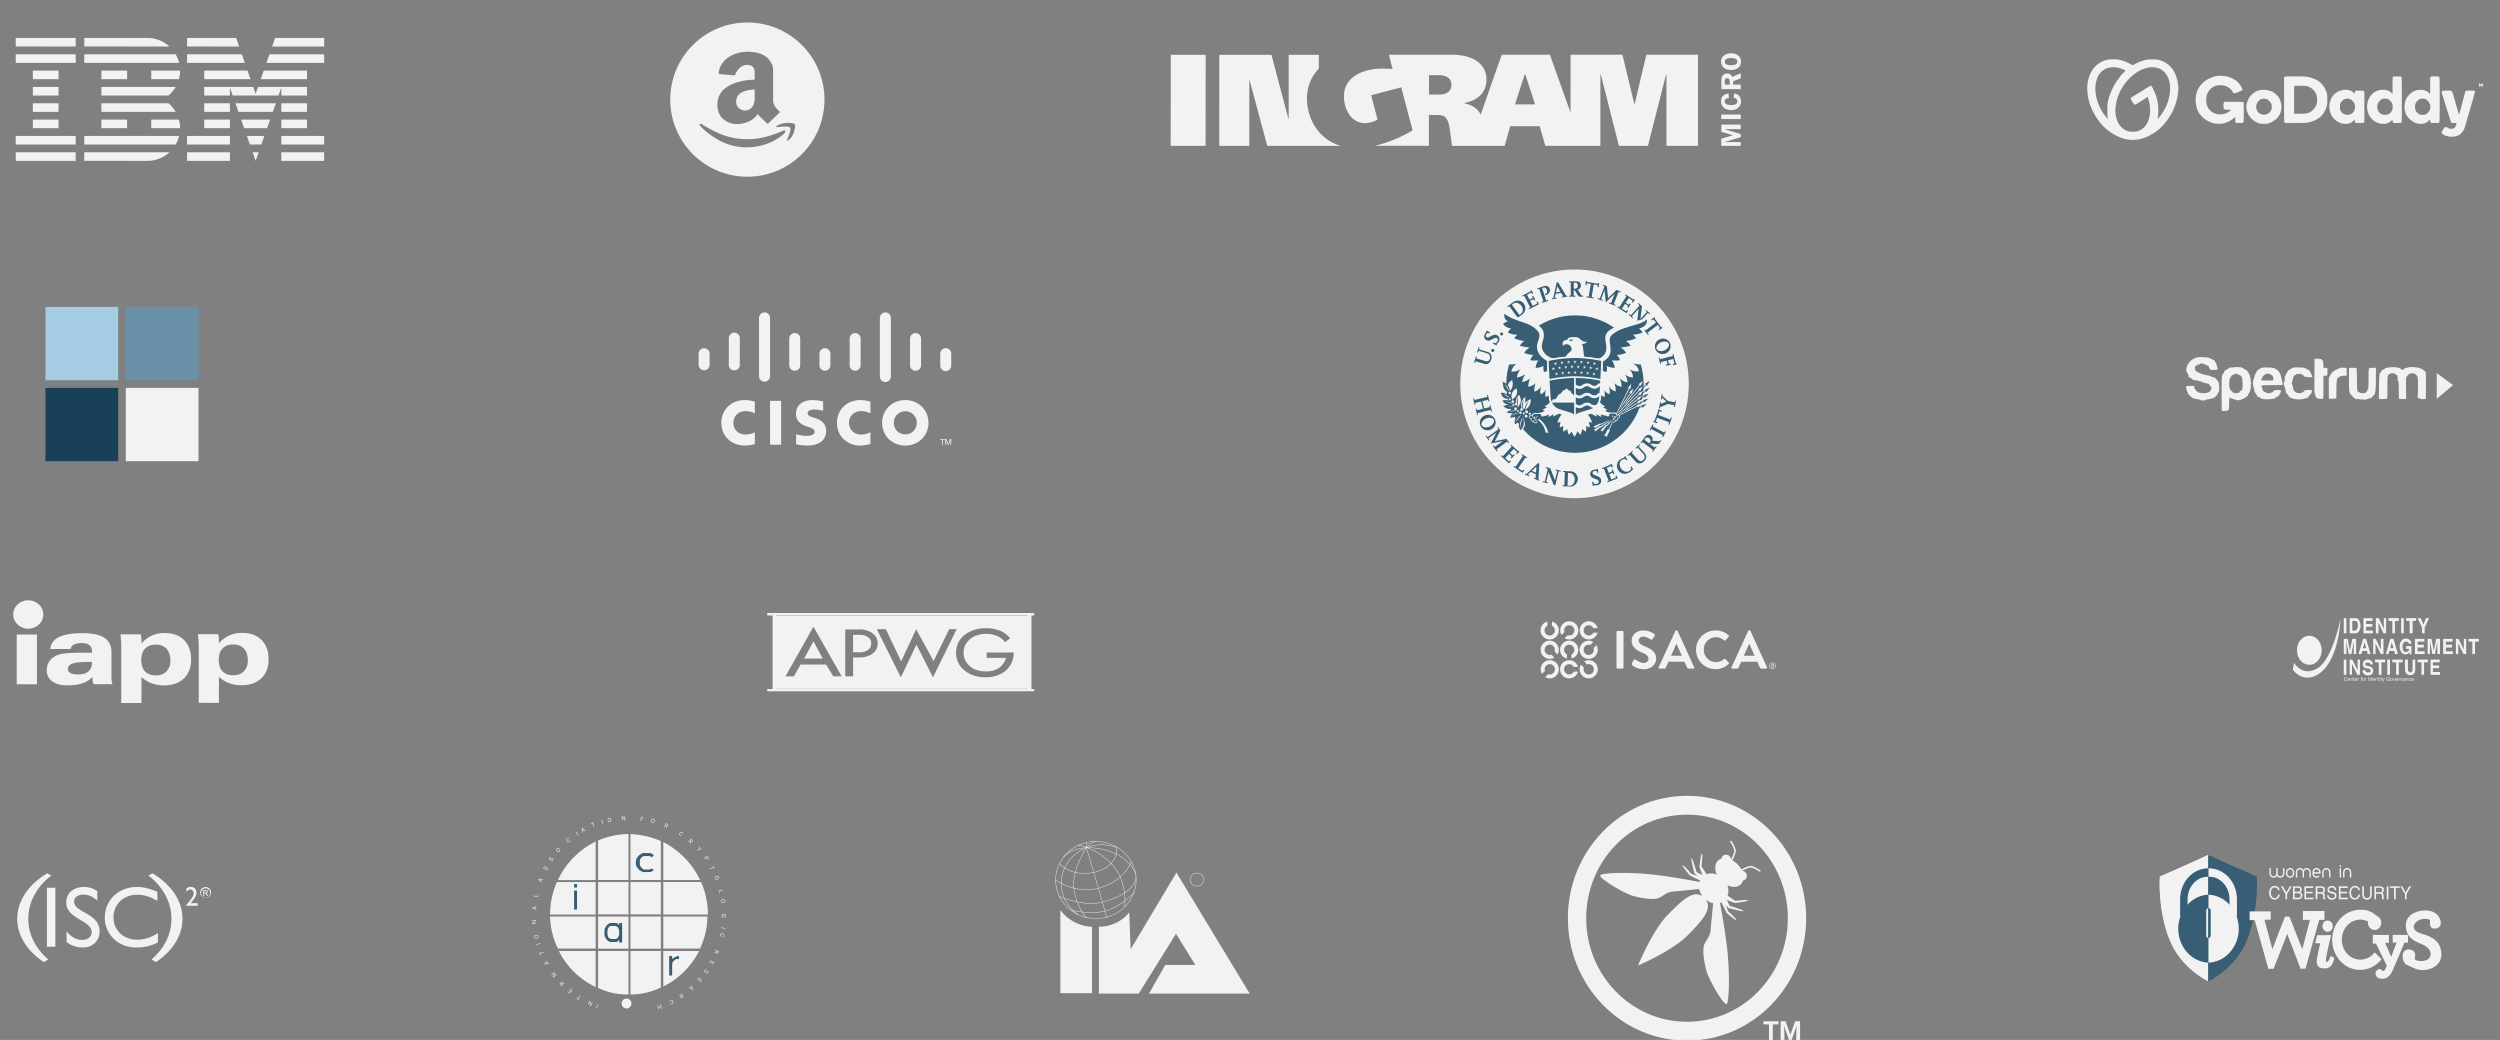 <svg xmlns="http://www.w3.org/2000/svg" fill="none" viewBox="0 0 1077 448"><rect x="0" y="0" width="1077" height="448" fill="#808080" stroke="none"/><path fill="#F2F2F2" d="M32.6 65.61v3.69H6.78v-3.69H32.6Zm40.39 0a14 14 0 0 1-9.51 3.69l-27.18-.04v-3.65h36.69Zm38.42 0-1.3 3.69-1.27-3.69h2.57Zm-12.36 0v3.69H80.59v-3.69h18.46Zm40.6 0v3.69H121.2v-3.69h18.45Zm-62.48-7.04c-.32 1.3-.82 2.54-1.49 3.69H36.3v-3.69h40.87Zm36.71 0-1.3 3.69h-4.92l-1.3-3.69h7.52Zm-14.83 0v3.69H80.59v-3.69h18.46Zm40.6 0v3.69H121.2v-3.69h18.45Zm-107.04 0v3.69H6.77v-3.69H32.6Zm-7.38-7.04v3.69H14.15v-3.69h11.08Zm29.53 0v3.69H43.68v-3.69h11.08Zm22.32 0c.33 1.2.5 2.44.5 3.69H65.15v-3.69h11.92Zm39.28 0-1.3 3.69h-9.87l-1.3-3.69h12.47Zm-17.31 0v3.69H87.98v-3.69h11.07Zm33.22 0v3.69H121.2v-3.69h11.07ZM25.23 44.5v3.69H14.15V44.5h11.08Zm73.82 0v3.69H87.98V44.5h11.07Zm33.22 0v3.69H121.2V44.5h11.07Zm-59.67 0a14.14 14.14 0 0 1 3.08 3.69h-32V44.5H72.6Zm46.23 0-1.3 3.69h-14.81l-1.3-3.69h17.4Zm-9.74-7.04 1.03 2.98 1.04-2.98h21.11v3.69H121.2v-3.39l-1.2 3.39h-19.76l-1.19-3.39v3.39H87.98v-3.69h21.1Zm-65.4 0h31.99a14 14 0 0 1-3.08 3.69H43.68v-3.69Zm-18.46 0v3.69H14.15v-3.69h11.08Zm0-7.04v3.69H14.15v-3.69h11.08Zm29.53 0v3.69H43.68v-3.69h11.08Zm22.81 0c0 1.25-.16 2.49-.49 3.69H65.16v-3.69h12.41Zm29.07 0 1.28 3.69H87.98v-3.69h18.66Zm25.63 0v3.69h-19.94l1.28-3.69h18.66Zm-99.66-7.04v3.69H6.77v-3.69H32.6Zm43.07 0c.67 1.15 1.17 2.4 1.49 3.69H36.3v-3.69h39.38Zm63.97 0v3.69h-24.87l1.28-3.69h23.6Zm-35.47 0 1.29 3.69H80.59v-3.69h23.6Zm-71.57-7.04v3.69H6.77v-3.69H32.6Zm30.87 0c3.52 0 6.91 1.31 9.5 3.69H36.3v-3.69h27.18Zm76.17 0v3.69h-22.42l1.28-3.69h21.14Zm-37.92 0 1.29 3.69H80.59v-3.69h21.14ZM319.96 39.6a4.45 4.45 0 0 0-2.83 4.26c0 1.33.56 2.35 1.66 3.07 1.05.67 2.14.84 3.3.5 1.32-.38 2.22-1.32 2.7-2.82.22-.7.33-1.46.33-2.32v-3.73c-.94.03-1.81.12-2.63.28-.83.15-1.67.41-2.53.77Zm2-29.91a33.22 33.22 0 1 0 .01 66.44 33.22 33.22 0 0 0 0-66.44Zm2.66 19.48c-.53-.81-1.49-1.22-2.87-1.22l-.4.02a6.56 6.56 0 0 0-2.28.95 7.66 7.66 0 0 0-2.47 3.57l-6.97-.62c0-.91.18-1.83.52-2.73a8.8 8.8 0 0 1 1.59-2.6c.71-.83 1.56-1.55 2.56-2.18 1-.63 2.2-1.12 3.59-1.5a17.25 17.25 0 0 1 8.8 0c1.27.4 2.3.86 3.07 1.42a8.68 8.68 0 0 1 2.99 3.89c.2.6.3 1.16.3 1.69v13.53c0 .48.1.97.31 1.47.22.5.47.95.76 1.33a10.6 10.6 0 0 0 1.68 1.8l.3.25-5.38 5.15a81.85 81.85 0 0 1-3.24-3.08l-.45-.46a4.66 4.66 0 0 1-.6-.76c-.6.9-1.37 1.7-2.3 2.36a9.88 9.88 0 0 1-3.02 1.46c-1.07.3-2.18.48-3.31.53a8.55 8.55 0 0 1-3.26-.48 10.09 10.09 0 0 1-2.79-1.5 6.59 6.59 0 0 1-1.96-2.6 9.05 9.05 0 0 1-.74-3.74c0-1.3.23-2.47.66-3.54a8.3 8.3 0 0 1 1.71-2.68 11.2 11.2 0 0 1 2.52-1.9c.99-.56 1.96-1 2.9-1.31a27.29 27.29 0 0 1 8.27-1.36V31.4c0-1-.16-1.74-.49-2.23ZM338 57.32c-.2.24-.55.58-1.04 1a25.54 25.54 0 0 1-5.6 3.26 25 25 0 0 1-4.46 1.34 25.8 25.8 0 0 1-5.43.56 25.34 25.34 0 0 1-10.6-2.47 36 36 0 0 1-7.23-4.79 22.76 22.76 0 0 1-1.99-2.02 1 1 0 0 1-.23-.38c-.03-.1-.03-.2.02-.27a.52.52 0 0 1 .2-.16.55.55 0 0 1 .54.06 67.7 67.7 0 0 0 7.11 3.8 30.75 30.75 0 0 0 18.93 2.08c3-.62 6.1-1.65 9.27-3.1.23-.1.44-.11.61-.07.17.04.26.18.26.4 0 .2-.12.47-.36.76Zm4.45-2.15c-.14.82-.37 1.6-.68 2.35a6.93 6.93 0 0 1-2 2.85c-.27.22-.48.28-.62.21-.14-.07-.14-.26 0-.55.33-.69.68-1.62 1.05-2.8.37-1.17.42-1.92.16-2.26a.86.86 0 0 0-.38-.26 2.48 2.48 0 0 0-.63-.14l-.7-.06a15.79 15.79 0 0 0-1.58.04 64.64 64.64 0 0 1-1.83.17l-.2.02-.16.02h-.24l-.07-.02-.05-.03-.04-.07c-.1-.24.28-.55 1.12-.92.83-.37 1.65-.6 2.44-.69a10.7 10.7 0 0 1 2.55-.02c.98.09 1.58.27 1.8.55.18.26.2.8.06 1.6Zm400.58-28.62c0-1.07 1.03-1.53 2.7-1.53 1.65 0 2.72.4 2.72 1.53 0 1.38-1.68 1.53-2.71 1.53-1.68 0-2.71-.43-2.71-1.53Zm7 0c0-2.1-1.58-3.57-4.3-3.57-1.94 0-4.28.97-4.28 3.57 0 2.48 2.06 3.6 4.29 3.6 2.25 0 4.29-1.12 4.29-3.6Zm-7 9.9v-1.5c0-.92.58-1.25 1.06-1.25.52 0 1.07.37 1.07 1.25v1.5h-2.13Zm3.59 0V35l3.32-1.28v-2.17l-3.69 1.56a2.27 2.27 0 0 0-2.16-1.47c-1.55 0-2.52 1.01-2.52 3.03v3.72h8.37v-1.95h-3.32Zm-1.95 3.82c-2 .21-3.22 1.28-3.22 3.39 0 2.53 1.97 3.76 4.29 3.76 2.28 0 4.29-1.23 4.29-3.7 0-1.93-1.13-3.27-3.04-3.45l-.13 1.9c.8.11 1.59.54 1.59 1.46 0 1.46-1.46 1.62-2.62 1.62-1 0-2.83-.13-2.83-1.53 0-1.07.85-1.4 1.8-1.4l-.13-2.05Zm5.24 9.07h-8.37v1.95h8.37v-1.95Zm0 8.43v1.34l-6.82 2.02v.06h6.82v1.65h-8.37v-3.08l5.02-1.47-5.02-1.53v-3.08h8.37v1.95h-6.82v.06l6.82 2.08Zm-172.3 5.07h-31.66c-2.47-9.13-7.65-28.4-7.65-28.4h-.09v28.4h-12.94V23.6h22.47c2.38 9.04 7.34 27.67 7.34 27.67h.09V23.6h12.97v5.95a18.33 18.33 0 0 0-5.09 13.02c0 7.73 4.33 17.29 14.56 20.28ZM731.49 23.6v39.25h-13.58V32.11h-.18l-7.8 30.73h-12.5l-7.8-30.73h-.18v30.73H665.7l-2.37-8.46h-12.75l-2.38 8.46h-22.68s-.76-5.77-.97-7.24c-.67-4.86-2.13-6.05-5.03-6.05h-3.95v13.26h-23.23a58.38 58.38 0 0 0 16.2-6.66l-4.88-18.54-12.96 3.42 2.76 10.5a12.3 12.3 0 0 1-5.35 1.54c-6.18 0-9.13-6.24-9.13-11.58 0-8.65 8.76-11.95 16.5-11.95 1.8 0 4.1.16 4.44.19l-1.58-6.14h27.03c10.8 0 15 5.13 15 10.63 0 8.28-7.88 9.83-9.37 10.11-.03 0-.03.24 0 .24 3.14.62 5.45 2.14 6.94 4.8-.06-.12 8.25-23.61 9.01-25.78h20.76l8.77 24.62h.12V23.59h22.35s5.17 21.5 5.2 21.5l5.09-21.5h22.25Zm-227.13 0h15.04s-.03 26.09-.03 39.25h-15.04l.03-39.25Zm152.49 8.43-4.2 12.95h8.67l-4.23-12.95h-.24Zm-41.22 8.7h4.47c3.65 0 5.18-1.89 5.18-4.21 0-2.96-2.53-4.12-5.18-4.12h-4.47v8.34Zm292.62-15.08a10.48 10.48 0 0 0-6.85 4.5 13.74 13.74 0 0 0-2 5.32c-.32 1.82-.24 4.36.23 6.81.75 3.86 2.86 7.99 5.84 11.43a21.83 21.83 0 0 0 8.78 5.83c3.07 1 6.5.93 9.55-.16a23.24 23.24 0 0 0 6.12-3.56 22.5 22.5 0 0 0 2.9-2.97c.03-.07.2-.3.38-.53a24.4 24.4 0 0 0 4.6-9.48c.53-2.37.79-4.86.6-5.78-.06-.28-.18-1-.27-1.59-.78-5.02-3.6-8.42-8.05-9.65-.69-.19-1.07-.22-2.84-.22-1.9-.01-2.14.01-3.15.27a19.1 19.1 0 0 0-4.92 2.03l-.36.22-1.18-.61c-1.5-.8-2.53-1.2-4-1.6a10 10 0 0 0-3.02-.33c-1.01-.02-2.07.02-2.36.07Zm4.15 3.53c.8.17 1.76.5 2.73.91l.59.27-1.1 1.14a16.7 16.7 0 0 0-1.26 1.4c-.09.15-.47.68-.85 1.2a24.98 24.98 0 0 0-3.28 6.04c-.19.5-.38.97-.43 1.03a11.7 11.7 0 0 0-.67 2.45c-.25 1.24-.28 1.5-.28 3.89 0 2.02.03 2.69.16 3.2.09.35.14.64.1.64-.1-.01-1.28-1.49-1.86-2.32-2.62-3.76-3.98-8.67-3.46-12.56.19-1.39.77-3.23 1.33-4.14a7.45 7.45 0 0 1 3.57-2.95 9.46 9.46 0 0 1 4.71-.2Zm16.95.06c3.98 1.06 6.12 5.42 5.39 10.96a19.87 19.87 0 0 1-3.23 8.53c-.65.97-1.96 2.64-2.02 2.58a5.1 5.1 0 0 1 .11-.95 18.9 18.9 0 0 0-.2-6.84 15.15 15.15 0 0 0-1.27-3.95 19.4 19.4 0 0 0-.75-1.66c-.4-.83-.67-1.04-1.06-.89-.13.04-1.8 1.07-3.75 2.28a134.3 134.3 0 0 1-3.96 2.4 2.3 2.3 0 0 0-.54.38c-.22.25-.07.9.29 1.4l.67.97c.34.5.53.65.81.65.12 0 2.47-1.45 4.3-2.67l.98-.64c.16-.09.46.86.82 2.54.77 3.72.16 7.46-1.6 9.78a6.76 6.76 0 0 1-2.49 2c-1.1.52-2.05.69-3.42.63a6.2 6.2 0 0 1-4.57-2.02 5.46 5.46 0 0 1-1.31-1.75c-1.4-2.93-1.6-5.81-.64-9.69 1.5-6.08 6.36-11.75 11.76-13.68.68-.23 1.9-.52 2.72-.63a11 11 0 0 1 2.96.27Zm26.49 3.43c-1.1.11-2.05.27-2.31.4l-1.21.5a9.65 9.65 0 0 0-3.61 2.45 7.21 7.21 0 0 0-1.62 2.06 10.47 10.47 0 0 0-1.18 5.69c.1 1.87.55 3.44 1.45 4.94a11.7 11.7 0 0 0 2.64 2.72c1.06.74 2.7 1.5 3.73 1.73 1 .23 3.23.22 4.3-.02a10.38 10.38 0 0 0 4.42-2.37l.48-.48v1.01c0 .82.04 1.07.2 1.33l.2.34h1.41c.78 0 1.48-.04 1.53-.08.33-.22.35-.54.35-4.62 0-3.58-.02-4.12-.17-4.25-.13-.14-.65-.16-4.14-.16h-4l-.2.26c-.19.24-.22.42-.22 1.44 0 1.14.02 1.16.28 1.42.28.24.34.26 1.6.26.72 0 1.3.04 1.3.09 0 .19-.98.95-1.68 1.3-.97.47-2.2.7-3.38.61a5.67 5.67 0 0 1-5.37-4.37 7.48 7.48 0 0 1-.18-1.94c0-1.12.04-1.38.29-2.1a5.96 5.96 0 0 1 3.72-3.85 8.1 8.1 0 0 1 3.53-.15 5.78 5.78 0 0 1 3.79 2.65c.45.8.57.84 1.35.58 1.4-.49 2.8-1.1 2.9-1.24.14-.2-.2-1-.81-1.96a8.3 8.3 0 0 0-4.2-3.35 20 20 0 0 1-1-.41c-.45-.24-3.21-.52-4.2-.43Zm28.4.46-.26.2v9.58c0 8.64.02 9.6.16 9.82l.16.25 4.54-.01c4.68 0 4.84-.01 6.38-.43 3.23-.86 5.29-2.49 6.52-5.12.71-1.52.86-2.32.88-4.48 0-2.24-.16-3-.97-4.66-1.27-2.59-3.44-4.19-6.79-4.99-1.46-.33-2.05-.38-6.27-.38-3.97 0-4.08.01-4.35.22Zm9.73 4.02a6.13 6.13 0 0 1 3.98 3.76c.26.85.34 2.13.2 3.05a6.13 6.13 0 0 1-.6 1.96c-.04.02-.26.33-.48.65a5.2 5.2 0 0 1-3.2 2.22c-.68.18-1.14.2-3.2.2h-2.38v-5.96c0-3.29.03-6.01.08-6.05a19 19 0 0 1 2.53-.03c1.83.02 2.62.08 3.07.2Zm37.14-4.17c-.4.16-.4.3-.41 3.92v3.52l-.52-.48c-1.68-1.58-4.8-1.7-7.13-.29-.34.2-.89.66-1.24 1-2.16 2.14-2.7 5.88-1.27 8.8a6.96 6.96 0 0 0 6.53 3.91 4.51 4.51 0 0 0 3.2-1.44l.43-.41v.48c0 .28.08.6.17.74.16.26.17.26 1.84.26 1.38 0 1.7-.03 1.84-.17.14-.14.16-1.16.16-9.8 0-9.57 0-9.65-.2-9.88-.21-.21-.3-.22-1.73-.21-.85 0-1.6.03-1.67.05Zm-2.37 9.73a4.2 4.2 0 0 1 1.74 1.77c.23.49.27.7.27 1.54 0 .9-.03 1.03-.34 1.66a3.12 3.12 0 0 1-2.95 1.82c-2.03 0-3.45-1.6-3.32-3.74.06-.97.42-1.74 1.13-2.42.76-.74 1.27-.92 2.34-.87.39.03.87.12 1.13.24Zm18.43-9.54-.25.24v3.5c0 1.91-.03 3.48-.05 3.48-.03 0-.25-.2-.51-.45a5.05 5.05 0 0 0-2.02-1.1 8.8 8.8 0 0 0-3.27.04 6.96 6.96 0 0 0-3.57 2.36c-.26.34-.49.65-.54.68-.14.1-.43.72-.68 1.49a8.6 8.6 0 0 0-.38 3.45c.13.92.54 2.33.83 2.78a8.84 8.84 0 0 0 2.96 2.86 5.8 5.8 0 0 0 2.76.86 4.7 4.7 0 0 0 3.89-1.4c.24-.24.46-.4.5-.4.04 0 .07.18.07.41 0 .43.14.8.35.94.15.1 3.26.1 3.42 0 .31-.2.34-.7.34-9.96 0-9.9.01-9.78-.46-9.97a14.7 14.7 0 0 0-1.66-.06c-1.44 0-1.49 0-1.73.25Zm-2.29 9.53c.65.33 1.29.95 1.58 1.55.17.33.35.62.41.66.06.04.1.5.1 1.03 0 .85-.03 1.01-.3 1.55-.67 1.3-1.53 1.92-2.83 2a3.04 3.04 0 0 1-3.1-1.81c-.31-.63-.34-.76-.34-1.66.01-.85.04-1.05.29-1.54.29-.59.43-.77 1.01-1.32.76-.7 2.28-.92 3.18-.46Zm23.15-6.75a2.5 2.5 0 0 0-.07.77c0 .55.03.7.15.7s.16-.12.16-.44v-.43l.2.33c.11.18.24.33.29.33.05 0 .17-.15.26-.33l.16-.33v.43c.01.37.04.44.22.44.19 0 .21-.05.18-.75-.02-.65-.05-.74-.23-.74-.13 0-.28.14-.42.4l-.23.39-.12-.36c-.07-.2-.19-.39-.27-.42-.19-.07-.19-.07-.28.01Zm-94.17 2.84a7.22 7.22 0 0 0-5.55 4.62c-.16.45-.32.87-.37.95-.26.33-.27 3.1 0 3.44.05.07.15.3.22.53a7.53 7.53 0 0 0 3.85 4.25c.08 0 .2.07.25.15.06.07.47.24.91.38 1.05.32 2.88.33 4.03.05a9.9 9.9 0 0 0 3.17-1.68c2.4-2.03 3.13-5.34 1.87-8.42a7.1 7.1 0 0 0-3.57-3.66 8.8 8.8 0 0 0-4.8-.6Zm2.54 3.91c.2.08.5.23.66.37 1.36 1.14 1.62 1.61 1.63 2.95 0 .78-.04.95-.33 1.53a3.47 3.47 0 0 1-2.5 1.84c-1.4.28-2.9-.48-3.6-1.86a4.05 4.05 0 0 1-.08-2.8 4.51 4.51 0 0 1 1.74-1.94 3.22 3.22 0 0 1 2.48-.09Zm33.29-4a9.56 9.56 0 0 0-2 .56 6.38 6.38 0 0 0-3.71 3.97 7.75 7.75 0 0 0-.47 3.25c.07 1.18.28 1.94.79 2.97a6.47 6.47 0 0 0 3.06 3.08c.24.1.43.2.43.26 0 .27 2.12.65 3.12.57a4.48 4.48 0 0 0 3.13-1.44l.43-.41v.48c0 .28.07.6.16.74.17.26.18.26 1.9.26 1.52 0 1.73-.03 1.88-.18.15-.18.17-.8.17-6.8 0-6.27-.01-6.62-.19-6.77-.16-.15-.45-.18-1.82-.18-1.99 0-2.1.04-2.1.84v.53l-.51-.48a4.63 4.63 0 0 0-2.26-1.15 6 6 0 0 0-2.01-.1Zm2.67 3.97c.25.08.63.35 1.09.8.62.6.72.74.92 1.42.56 1.8-.15 3.56-1.73 4.3-.83.38-1.98.37-2.81-.03a3.35 3.35 0 0 1-1.56-1.6c-.18-.38-.22-.66-.22-1.54 0-.95.03-1.14.26-1.58.39-.8 1.3-1.62 1.95-1.8a3.4 3.4 0 0 1 2.1.03Zm39.78-3.51c-.34.2-.3.56.21 2.22 2.79 9.01 3.46 11.08 3.62 11.32.19.28.22.28 1.28.28.83 0 1.07.03 1.03.13-.02.07-.12.38-.2.7-.35 1.2-.91 1.66-2.02 1.67a2.3 2.3 0 0 1-1.44-.38c-.84-.44-1.21-.47-1.51-.16a7.07 7.07 0 0 0-1.26 2.13c0 .38.4.75 1.27 1.18a7.4 7.4 0 0 0 6.14-.02 5.95 5.95 0 0 0 2.06-2.17c.4-.76.52-1.14 1.04-2.99.19-.7.79-2.77 1.32-4.6 1.53-5.22 2.54-8.76 2.54-8.94a.55.55 0 0 0-.16-.32c-.13-.13-.46-.17-1.9-.17-1.55 0-1.75.03-1.92.19-.2.2-.32.57-1.25 4.17-1 3.82-1.59 5.99-1.65 5.99-.04 0-.83-2.72-2.22-7.68a10.38 10.38 0 0 0-.66-1.93c-.21-.7-.3-.74-2.35-.74-.99.01-1.88.07-1.97.12Z"/><path fill="#A5CCE2" d="M50.92 163.8H19.59v-31.57h31.33v31.58Z"/><path fill="#6990A6" d="M85.5 163.8H54.19v-31.57h31.33v31.58Z"/><path fill="#194056" d="M50.92 198.68H19.59V167.1h31.33v31.58Z"/><path fill="#F2F2F2" d="M85.5 198.68H54.19V167.1h31.33v31.58Zm251.01-7.08h-4.77v-18.9h4.77v18.9Zm38.48-13.49c-.2-.1-1.73-1-4.01-1-3.09 0-5.23 2.14-5.23 5.04 0 2.8 2.05 5.05 5.23 5.05 2.24 0 3.8-.9 4-1v5.07c-.59.16-2.22.67-4.34.67-5.37 0-10.08-3.7-10.08-9.8 0-5.64 4.26-9.78 10.08-9.78 2.24 0 3.9.54 4.35.68v5.07Zm-49.8 0c-.2-.1-1.73-1-4.01-1-3.1 0-5.23 2.14-5.23 5.04 0 2.8 2.05 5.05 5.23 5.05 2.24 0 3.8-.9 4-1v5.07c-.59.16-2.22.67-4.35.67-5.36 0-10.07-3.7-10.07-9.8 0-5.64 4.27-9.78 10.07-9.78 2.25 0 3.9.54 4.35.68v5.07Zm64.8-.93a4.89 4.89 0 0 0-4.93 4.97c0 2.75 2.1 4.97 4.94 4.97a4.9 4.9 0 0 0 4.94-4.97 4.9 4.9 0 0 0-4.94-4.97Zm10 4.97c0 5.4-4.18 9.79-9.99 9.79-5.82 0-9.99-4.38-9.99-9.8 0-5.4 4.17-9.78 9.99-9.78 5.81 0 9.99 4.39 9.99 9.79Zm-45.38-5.16c-.07-.02-2.08-.57-3.73-.57-1.91 0-2.95.64-2.95 1.55 0 1.15 1.4 1.55 2.18 1.8l1.32.42c3.1.98 4.5 3.1 4.5 5.4 0 4.76-4.17 6.35-7.82 6.35-2.54 0-4.92-.47-5.15-.51v-4.36c.42.1 2.42.7 4.5.7 2.38 0 3.47-.69 3.47-1.76 0-.96-.94-1.51-2.13-1.88l-1.01-.33c-2.66-.84-4.88-2.4-4.88-5.53 0-3.54 2.65-5.91 7.05-5.91 2.32 0 4.5.56 4.65.6v4.03Zm-48.91-24.61a2.37 2.37 0 0 0-4.74 0v4.96a2.38 2.38 0 0 0 4.74 0v-4.97Zm13.01-6.52a2.37 2.37 0 1 0-4.73 0v11.48a2.37 2.37 0 0 0 4.73 0v-11.48Zm13.02-8.91a2.37 2.37 0 0 0-4.74 0v25.1a2.37 2.37 0 0 0 4.74 0v-25.1Zm13.01 8.91a2.37 2.37 0 0 0-4.74 0v11.48a2.37 2.37 0 1 0 4.74 0v-11.48Zm13 6.51a2.36 2.36 0 0 0-4.73 0v4.97a2.36 2.36 0 0 0 4.73 0v-4.97Zm13.01-6.5a2.36 2.36 0 0 0-4.72 0v11.47a2.36 2.36 0 1 0 4.73 0v-11.48Zm13.03-8.92a2.36 2.36 0 0 0-4.73 0v25.1a2.37 2.37 0 1 0 4.73 0v-25.1Zm13.01 8.91a2.37 2.37 0 0 0-4.06-1.67 2.36 2.36 0 0 0-.69 1.67v11.48a2.36 2.36 0 0 0 2.36 2.37c1.34 0 2.4-1.06 2.4-2.37v-11.48Zm13 6.51a2.36 2.36 0 1 0-4.73 0v4.97a2.37 2.37 0 1 0 4.73 0v-4.97Zm-2.73 36.74v.3h-.85v2.2h-.34v-2.2h-.85v-.3h2.04Zm.17 0h.54l.75 2.05h.01l.72-2.04h.54v2.48h-.36v-2.04h-.01l-.76 2.04h-.33l-.73-2.04h-.02v2.04h-.35v-2.49Zm271.07 25.51a49.24 49.24 0 0 0 49.22-49.26 49.24 49.24 0 0 0-49.22-49.25 49.24 49.24 0 0 0-49.22 49.25 49.24 49.24 0 0 0 49.22 49.26Z"/><path fill="#375E74" d="m710.3 169.55-2.46.76.56.22-.86.54c.1-.5.18-1 .25-1.5l1.34-1.13.03.6 1.51-2.07-2.32 1.07.57.15-1.07.9c.07-.62.13-1.25.17-1.87l1.32-1.47.11.59 1.22-2.25-2.17 1.37.6.06-1.05 1.14.02-1.18c0-2.87-.42-5.73-1.24-8.5-1.34.13-2.68-.3-3.33-.42 1.72 1 2.31 2.1 2.57 3.34-1.38.3-3.2-.14-4.21-.93.98.86 1.6 2.21 1.64 3.6a4.92 4.92 0 0 1-3.68-1.55c.62.69 1.4 2.43 1.21 3.67a5.49 5.49 0 0 1-3.32-1.83c.63 1.39.92 2.5.85 3.75a5.48 5.48 0 0 1-3.12-1.56c.51 1.26.7 2.53.58 3.58a5.03 5.03 0 0 1-3.02-2.3c.41 1.13.67 2.6.4 3.47a3.94 3.94 0 0 1-2.5-2.21c.58 1.25.5 2.7.31 3.44a2.92 2.92 0 0 1-1.44-.8l-.04.66a8.29 8.29 0 0 1-.5 2.36l.32.38c.6.64 1.43 1.26 2.08 1.47-.28.04-.66.28-1.05.33.43.48 1.3.6 1.85 1.15-.42.05-.52.35-1.04.3.98.75 1.88.78 2.38.84.2.02.86.08 1.27.01.6-.08 1.2.2 1.44.34.36.22.34.72.27.97a.68.68 0 0 1-.38.47c-.16.05-.26.06-.1-.06.14-.1.27-.73-.06-.98a1.52 1.52 0 0 0-.97-.3c-.44.02-1.12.06-1.44.03-.3-.04-.49.36-.53.52-.1.4-.23.88-.8.64-.7-.4-1.69-.37-2.83-.83.16.35.1.66.27 1.05-1.02-.25-1.28-.77-2.25-1.1.17.34.12.62.34.95-.82-.14-1.58-.87-2.71-1.18l-.1.04a59 59 0 0 0-1.14.35c.8.9 1.47 2.03 1.78 3.38 0 0-.57.01-1.4-.28.24.77.38 1.57.4 2.38 0 0-.64-.12-1.51-.66.08.83.04 1.67-.12 2.5 0 0-.74-.31-1.6-1.2a9.1 9.1 0 0 1-.67 2.5s-.67-.45-1.36-1.52a9.2 9.2 0 0 1-1.23 2.42s-.73-.77-1.22-2.32c-.67 1-1.3 1.42-1.3 1.42a9.15 9.15 0 0 1-.66-2.5 5.42 5.42 0 0 1-1.6 1.2 8.55 8.55 0 0 1-.12-2.5c-.87.54-1.51.66-1.51.66.01-.81.15-1.61.4-2.38-.84.3-1.4.28-1.4.28a8.4 8.4 0 0 1 1.83-3.44l-.97-.3-.1-.03c-1.14.3-1.9 1.04-2.71 1.18.21-.33.17-.6.33-.96-.96.34-1.22.86-2.24 1.11.17-.4.1-.7.27-1.05-.94.47-2.23.78-2.8.9-.64.14-.67-.8-.88-1.01-.09-.1-.6-.13-.8-.1-.32.06-.93.03-1.39.02-.45 0-.77.13-1 .31-.34.24-.18.9-.04 1 .16.12.06.1-.1.06a.69.69 0 0 1-.38-.47c-.06-.25-.09-.75.28-.95.23-.15.84-.44 1.43-.35a5.76 5.76 0 0 0 3.92-1.06c-.51.05-.61-.25-1.04-.3.55-.56 1.43-.67 1.86-1.15-.39-.05-.73-.36-1.01-.4.86-.48 1.43-.75 2.03-1.4l.33-.37a8.35 8.35 0 0 1-.5-2.37l-.05-.63c-.2.23-.64.47-1.34.72-.33-.8-.17-2.29.25-3.44-.6 1.17-1.28 1.94-2.43 2.28-.28-.86-.11-2.36.3-3.5a5.01 5.01 0 0 1-2.95 2.41c-.1-1.04 0-2.42.5-3.68a5.47 5.47 0 0 1-3.11 1.56 7.73 7.73 0 0 1 .85-3.75 5.72 5.72 0 0 1-3.5 1.68c.09-1.07.84-2.54 1.28-3.4a6.83 6.83 0 0 1-3.58 1.44 6.8 6.8 0 0 1 1.65-3.6 6.06 6.06 0 0 1-4.06 1.08 5.47 5.47 0 0 1 2.24-3.34c-.64.13-1.81.4-3.15.27a29.58 29.58 0 0 0-1.24 8.36c-.67-.53-1.14-.66-1.6-1.12.09.63.17.98.24 1.75.12 1.4.66 2.2 1.53 2.7l.15 1.2a4.76 4.76 0 0 0-2.67-.67c.7 2.28 1.7 2.45 3.04 2.66l.15.63a4.9 4.9 0 0 0-2.55.08 4.11 4.11 0 0 0 3.1 1.9l.01.03a5.2 5.2 0 0 0-2.7.46c1.13.98 2.24 1.35 3.3 1.24l.17.42c-.84.22-1.58.65-2 1.06a6.6 6.6 0 0 0 2.61.34l.03.06c-.48.37-.9.97-1.16 1.9.63-.16 1.28-.2 1.92-.4l.4.72a3.43 3.43 0 0 0-.26 2.36c.54-.13.99-.34 1.36-.61l.38.56a3.5 3.5 0 0 0 .72 2.76c.26-.29.5-.6.7-.93a29.6 29.6 0 0 0 50.46-8.7l1.34-.58-.1.6 1.94-1.69-2.51.52.52.28-1.03.42c.18-.52.35-1.05.5-1.58l1.48-.81-.05.6 1.78-1.86-2.45.75.55.23-1.18.64c.16-.57.3-1.16.42-1.75l1.12-.7-.05.59 1.77-1.86Z"/><path fill="#375E74" d="M666.42 155.42a8.9 8.9 0 0 1-2-1.4c-2.15-1.96-2.66-4.02-2.02-6.38.37-1.41.95-2.12.75-3.59-.11-.84-.7-1.51-1.3-2.08-1.44-1.38-3.14-2.23-5.65-3.08-1.55-.53-6.07-1.93-8.06-3.73-.45 1.32.5 3.09 1.66 3.32a3.3 3.3 0 0 0-2.29 1.21 5.6 5.6 0 0 0 3.56 1.84 5.67 5.67 0 0 0-1.53 1.69 8.7 8.7 0 0 0 4.18.97 6.15 6.15 0 0 0-1.37 1.55c.9.42 2.67 1.02 4.35 1.14-.62.3-1.5 1.36-1.96 2.02.94.42 2.99.67 4.26.8a6.78 6.78 0 0 0-2.38 2.3c.92.43 2.65.93 4.06.88a5.62 5.62 0 0 0-1.42 2.27c1.07.22 2.19.22 3.5.05-.8 1-1.11 2.33-1.22 3.27a7.6 7.6 0 0 0 3.46-.86c-.22.8-.17 1.9.18 2.68.41-.1.9-.27 1.42-.55a374.9 374.9 0 0 1-.18-4.32Zm43.1-17.83c-2 1.8-5.18 2.29-8.52 3.4-2.52.83-4.09 1.31-6.34 3.11a2.88 2.88 0 0 0-1.2 2.57c.08 1.44.32 2.06.36 4.07a4.84 4.84 0 0 1-1.08 3.28 8 8 0 0 1-2.2 1.73c-.04 1.23-.1 2.46-.17 3.9.53.28 1.2.54 1.61.64.35-.78.4-1.88.18-2.69 1 .6 2.4.84 3.46.87a6.72 6.72 0 0 0-1.22-3.28c1.3.18 2.43.18 3.5-.04a5.7 5.7 0 0 0-1.42-2.27 9.94 9.94 0 0 0 4.06-.89 6.78 6.78 0 0 0-2.38-2.29c1.27-.13 3.37-.38 4.32-.8a7.71 7.71 0 0 0-2.02-2.02 13.8 13.8 0 0 0 4.35-1.14 6.33 6.33 0 0 0-1.36-1.55c1.57-.1 3.07-.4 4.17-.97a5.66 5.66 0 0 0-1.53-1.69c3.37-.94 3.42-2.62 3.43-3.94Z"/><path fill="#375E74" d="M695.34 141.15a29.44 29.44 0 0 0-16.85-5.27 29.5 29.5 0 0 0-15.57 4.43c1.18.91 1.87 1.88 2.04 2.88.15.87.25 1.93-.25 3.47-.54 1.64-.84 3.33.37 5.03a6.4 6.4 0 0 0 4.06 2.69c1.8-.32 3.62-.55 5.44-.7.25-.79.96-1.48 1.7-2.04 1.04-.82.81-1.53.56-2.09-.2-.43-.57-.78-1.1-1.06-.48-.25-2.22-.43-2.17.68-.28-.4-.5-.95-.34-1.64.23-.97 1.81-1.21 2.2-1.19-.3-.25-.11-.67.58-.86a8 8 0 0 1 2.4-.25c1.59.04 1.84.43 2.64 1.14.97.86 2.25 1.16 2.76.64-.37.83-1.52 1.27-2.26 1.14.37 1.14.5 2.13.62 3.33.06.55.18 1.47.32 2.21 2.12.18 4.26.47 6.11.83a4.71 4.71 0 0 0 2.28-1.5c.69-.8 1.31-1.79 1.05-4.3-.07-.7-.42-2.5-.37-3.36.1-1.93 1.54-3.18 3.78-4.2Z"/><path fill="#375E74" d="M675.7 146.44c.3.22.46.25.56.23 0 .05.1.12.13.14.06.06.1.1.11.17.13-.06.49-.2.81-.31.33-.13.78-.26.78-.26-1.4-.3-1.62.13-2.4.03Zm41.94 5.77a3.34 3.34 0 0 0 1.8-4.4 3.32 3.32 0 0 0-4.45-1.64 3.34 3.34 0 0 0-1.8 4.39 3.34 3.34 0 0 0 4.45 1.65Zm-2.08-4.75c1.38-.6 2.95-.33 3.35.58.4.93-.46 2.28-1.84 2.88-1.38.6-2.97.33-3.37-.59-.4-.91.47-2.26 1.86-2.87Zm-.36 9.3-.66-2.63.4-.11.19.74 5.56-1.42-.19-.73.41-.1 1.01 3.98.27-.07.13.52-1.54.4-.13-.52.7-.18-.5-2-2.29.58.4 1.54.65-.17.14.52-1.9.48-.14-.52.68-.17-.4-1.54-2.55.65.17.64-.4.1Zm-77.8-7.06-.25.8 3.6 1.07c1.08.32 1.64.9 1.78 1.83.07.47.03.97-.11 1.47-.47 1.54-1.62 2.3-2.93 1.9l-3.86-1.15-.22.73-.4-.12.8-2.68.4.12-.22.72 3.57 1.06c.96.29 1.45.25 1.86-.16.19-.21.33-.47.41-.74.35-1.15-.13-2.02-1.3-2.37l-3.55-1.06-.24.8-.41-.13.66-2.21.4.11Zm6.3 1.55a.68.68 0 0 1-.87.36.67.67 0 0 1 .52-1.24.67.67 0 0 1 .36.88Zm1.25-2.85-.27.48-1.56-.88.27-.48.64.37c.53-.22.8-.45 1.05-.88.3-.54.2-1.1-.25-1.36-.4-.22-.8-.13-1.79.39a4.8 4.8 0 0 1-1.55.68c-.37.08-.78 0-1.17-.22-.95-.54-1.2-1.6-.6-2.66.2-.34.4-.58.72-.83l-.26-.15.27-.47 1.48.84-.26.47-.6-.34c-.44.23-.66.42-.84.74-.25.45-.13.98.28 1.21.35.2.68.12 1.68-.42l.9-.47c.26-.12.55-.2.87-.21.36-.02.69.07 1.03.25.99.56 1.28 1.68.7 2.7-.28.5-.59.8-1.05 1.07l.3.17Zm2.61-4.52a.65.65 0 1 1-1.3 0c0-.36.28-.65.65-.65.36 0 .65.3.65.66Zm15.42-12.82-4.22 2.17-.19-.37.68-.35-2.63-5.1-.68.34-.19-.37 3.65-1.88-.12-.25.47-.25.73 1.41-.47.24-.33-.63-1.84.95 1.07 2.09 1.42-.73-.31-.6.48-.26.9 1.75-.48.25-.32-.62-1.42.73 1.13 2.2 1.93-1-.34-.66.47-.24.61 1.18Zm4.06-1.47-2.74.91-.13-.4.72-.24-1.81-5.45-.72.24-.13-.4 2.87-.95c1.17-.4 2.17.07 2.53 1.16.34 1.03-.28 2.18-1.4 2.55-.15.05-.26.08-.52.11l-.16-.46c.14-.02.19-.03.27-.06.64-.21.85-.8.57-1.64-.3-.89-.8-1.24-1.48-1.01l-.57.19 1.77 5.32.8-.27.13.4Zm8.1-2.22-.41.07-3.53-5.85-.6.1-1.44 6.72-.61.1.07.42 2.03-.35-.07-.42-.78.14.36-1.7 2.39-.41.88 1.48-.69.12.07.41 2.4-.41-.07-.42Zm-4.85-1.41.57-2.63 1.36 2.3-1.93.33Zm11.74 1.42h-.42c-.2 0-.32-.1-.55-.44l-1.4-2.18c.93-.29 1.4-.86 1.4-1.76 0-.53-.16-.96-.49-1.3-.36-.35-.84-.48-1.7-.49h-2.93v.42h.75v5.75h-.77v.4l2.8.02v-.42h-.76l.01-2.52h.27l1.49 2.35c.34.53.44.6 1.02.6h1.27v-.43Zm-4.05-5.6h.62c.71 0 1.13.45 1.12 1.26 0 .78-.47 1.33-1.16 1.33h-.59l.01-2.6Zm8.55 6.82-3.16-.54.07-.4.95.15.93-5.5-1.7-.28-.14.81-.54-.09.28-1.67.54.09-.04.27 4.65.8.05-.28.54.09-.28 1.67-.54-.09.14-.81-1.7-.3-.92 5.5.94.16-.07.42Zm9.32 3.15-2.77-1.08.15-.39.79.31 1.55-4.02-3.78 3.7-.53-5.28-1.53 3.94.79.3-.16.39-2.14-.83.15-.4.78.3 2.08-5.35-.78-.3.14-.4 1.65.65.53 5.17 3.62-3.57 1.83.72-.15.39-.78-.3-2.07 5.35.78.3-.15.4Zm4.85 3.17-4-2.55.23-.36.63.41 3.1-4.84-.64-.4.22-.36 3.46 2.21.15-.24.45.3-.85 1.33-.44-.28.38-.6-1.74-1.13-1.27 1.99 1.35.86.36-.57.46.28-1.06 1.66-.46-.29.38-.59-1.34-.85-1.33 2.07 1.82 1.17.4-.62.45.28-.71 1.12Zm-45.5.28-.64.47-3.24-4.4.68-.51c.94-.69 2.49-.27 3.35.91.93 1.27.87 2.79-.14 3.53Zm1.29-4.36a3.27 3.27 0 0 0-4.64-.66l-2.5 1.84.24.34.61-.45 3.4 4.62c.15.07.31.13.47.18l1.66-1.22a3.1 3.1 0 0 0 1.35-2.07 3.37 3.37 0 0 0-.6-2.58Zm52.7 2.72-.29.3.59.53-2.82 3.1.71-5.58-1.46-1.34-.28.31.53.49-.11.59-3.53 3.86-.6-.55-.3.3 1.67 1.53.29-.31-.59-.54 2.94-3.22-.63 5.12c.6-.16 1.26-.33 1.96-.53l.17-.05 2.5-2.75.63.56.28-.3-1.67-1.53Zm6.7 7.25-.22.17-2.86-3.76.22-.17-.33-.44-1.35 1.03.33.44.66-.5 1.04 1.37-4.42 3.39-.23-.3c-.13.06-.25.13-.39.18l1.65 2.15.33-.25-.58-.76 4.43-3.4 1.04 1.38-.66.5.33.43 1.35-1.03-.34-.43Zm-29.13 68.48-.54.12-.38-1.75.53-.12.16.72c.51.25.87.3 1.35.2.6-.13.96-.58.85-1.09-.1-.44-.45-.7-1.48-1.08a4.74 4.74 0 0 1-1.54-.7 1.7 1.7 0 0 1-.61-1.02c-.24-1.07.4-1.96 1.59-2.22.38-.08.7-.09 1.1-.01l-.07-.3.53-.11.36 1.67-.52.11-.15-.67a1.89 1.89 0 0 0-1.11-.14c-.5.12-.82.57-.72 1.02.09.39.36.58 1.43.98l.95.35c.28.12.53.3.74.5.25.27.4.57.5.96.23 1.1-.4 2.06-1.55 2.31-.56.12-1 .1-1.5-.07l.08.34Zm10.13-3.19-4.42 1.74-.15-.4.7-.27-2.1-5.35-.7.28-.15-.39 3.82-1.5-.1-.26.5-.2.58 1.48-.5.2-.25-.68-1.94.76.87 2.2 1.48-.6-.25-.62.5-.2.72 1.82-.5.21-.26-.65-1.48.58.9 2.3 2.01-.8-.27-.68.5-.2.49 1.23Zm6.64-4.04c-.56.7-.95 1.07-1.6 1.46-1.8 1.09-3.81.66-4.84-1.04a3.38 3.38 0 0 1 1.21-4.75c.55-.34.98-.5 1.6-.58l-.21-.36.47-.28.92 1.53-.46.28-.34-.55c-.69-.04-1.02.03-1.47.3-1.18.72-1.41 2.21-.55 3.63.84 1.38 2.4 1.9 3.57 1.2.43-.27.68-.55.93-1.04l-.4-.65.48-.28.7 1.13Zm3-10.3-.62.57 2.53 2.77c.76.83.94 1.61.59 2.48-.2.46-.49.87-.86 1.2-1.2 1.1-2.56 1.14-3.49.13l-2.71-2.98-.56.5-.28-.3 2.05-1.88.29.3-.55.51 2.5 2.75c.68.74 1.12.96 1.68.82.27-.08.53-.22.74-.42.88-.8.92-1.8.1-2.7l-2.5-2.74-.61.56-.29-.32 1.7-1.56.3.31Zm11.2-5.82-1.33 2.46-.37-.2.36-.67-5.05-2.73-.37.66-.35-.2 1.32-2.45.37.2-.36.65 5.05 2.74.36-.66.36.2Zm2.54-5.97-1.13 3.01-.39-.15.34-.9-5.21-1.97-.62 1.61.78.3-.2.51-1.58-.6.2-.51.26.1 1.66-4.43-.26-.1.2-.5 1.58.59-.2.51-.77-.29-.6 1.6 5.21 1.97.34-.9.4.15Zm1.77-7.34-.54 2.75-.41-.08.14-.74-2.7-.53-3.31 1.37-.12.62-.41-.09.53-2.74.41.08-.14.73 2.41-.97-1.88-1.72-.16.83-.41-.08.44-2.28.4.08-.13.7 2.37 2.16 2.95.58.15-.74.4.07Zm-13.62 16.83.37-.5c.42-.58 1.04-.63 1.68-.15.63.47.79 1.17.38 1.72l-.35.48-2.08-1.55Zm6.9.08-.24.33c-.12.16-.26.2-.68.18l-2.59-.16c.33-.93.14-1.64-.58-2.18a1.75 1.75 0 0 0-1.33-.37c-.5.07-.88.38-1.4 1.07l-1.75 2.36.33.25.46-.6 4.6 3.42-.44.6.33.25 1.67-2.24-.34-.25-.45.6-2.01-1.5.16-.21 2.77.2c.62.04.73 0 1.08-.48l.76-1.02-.34-.25Zm-78.98-10.73-.66-2.72.4-.1.19.73 2.54-.62-.77-3.15-2.55.62.18.73-.4.1-.66-2.72.4-.1.18.74 5.58-1.36-.18-.74.4-.1.66 2.71-.4.1-.18-.72-2.46.6.77 3.15 2.46-.6-.18-.73.41-.1.66 2.71-.4.1-.18-.73-5.58 1.36.18.74-.4.1Zm5.95 6.23a3.33 3.33 0 0 0 1.74-4.41 3.33 3.33 0 0 0-4.47-1.59 3.34 3.34 0 0 0-1.75 4.42 3.34 3.34 0 0 0 4.48 1.58Zm-2.15-4.72c1.37-.62 2.95-.37 3.37.54.41.92-.43 2.28-1.8 2.9-1.38.63-2.97.38-3.38-.54-.42-.9.43-2.27 1.81-2.9Zm4.68 14.2-1.73-2.4.33-.24.5.67 3.48-2.53-5.2 1.06 2.43-4.72-3.42 2.47.5.68-.34.25-1.36-1.87.34-.24.5.67 4.64-3.37-.49-.68.34-.24 1.03 1.42-2.36 4.64 4.98-1.04 1.16 1.6-.34.25-.5-.68-4.64 3.38.5.67-.35.25Zm5.19 5.1-3.5-3.22.3-.3.55.5 3.9-4.22-.56-.51.28-.3 3.02 2.78.18-.2.4.36-1.07 1.16-.39-.35.49-.53-1.53-1.4-1.6 1.72 1.18 1.08.46-.5.4.36-1.33 1.45-.4-.36.47-.52-1.17-1.08-1.67 1.81 1.6 1.47.5-.54.38.36-.89.98Zm5.93 4.07-3.9-2.63.24-.34.62.42 3.2-4.77-.62-.42.23-.35 2.32 1.56-.24.35-.61-.42-3.11 4.63 1.76 1.19.4-.62.45.3-.74 1.1Zm7.19 3.06-.38-.18.39-6.82-.56-.25-4.98 4.73-.56-.25-.17.38 1.88.85.17-.38-.73-.33 1.26-1.2 2.2 1-.1 1.73-.63-.29-.18.38 2.21 1 .18-.37Zm-3.21-3.9 1.95-1.86-.17 2.66-1.78-.8Zm10.1 6.25-.67-.16-2.24-5.56-1.01 4.24.76.18-.1.4-2.18-.51.1-.42.8.2 1.22-5.1-.2-.56-.7-.17.1-.4 1.93.45 2.07 5.23.98-4.06-.77-.19.1-.4 2.19.52-.1.4-.82-.19-1.46 6.1Zm6.23.5c.97.03 1.69-.21 2.34-.79.7-.63 1.1-1.47 1.14-2.4a3.28 3.28 0 0 0-3.24-3.39l-3.1-.12-.02.43.76.02-.2 5.74-.76-.03-.02.43 3.1.1Zm-.76-5.84.84.04c1.17.04 2.12 1.33 2.07 2.8-.06 1.56-1.05 2.71-2.3 2.67l-.81-.03.2-5.48Z"/><path fill="#F2F2F2" d="M678.48 180.32h-.31c-.16-1-.88-1.6-1.94-1.93-.8-.25-1.96-.63-4.44-1.38-2.88-.9-4.35-3.2-4.55-6.12-.27-4.11-.69-11.34-.84-15.95a55.9 55.9 0 0 1 12.08-1.42c4.04 0 8.84.63 12.09 1.42a553.6 553.6 0 0 1-.84 15.95c-.2 2.91-1.67 5.23-4.55 6.12-2.48.75-3.64 1.13-4.44 1.38-1.06.33-1.78.94-1.94 1.94h-.32Z"/><path fill="#375E74" d="m677.66 169.82-.59-.3-.38-.99-.86-.38-.97-.87-.58.64-.86.2-.46.73-.7.74-.93.5-.66 1.1-.37.5-.63.5-.35-.38-.38.36-.47.87a6.66 6.66 0 0 1-.48-2.2c-.13-1.94-.27-4.36-.41-6.85a56.62 56.62 0 0 1 10.54-1.17v7.53c-.15-.09-.3-.16-.46-.53Zm.46 3.63h-9.48a5.43 5.43 0 0 0 3.37 2.87c1.17.36 2.35.72 3.52 1.1l.93.29a3.9 3.9 0 0 1 1.66.95v-5.21m10.01-3.67c.26-.2.56-.45.95-.59l.18-2.81-.35.26c-.45.37-1.02.83-2.01.83-.93 0-1.54-.37-2.02-.67-.4-.25-.72-.44-1.18-.44-.51 0-.95.26-1.42.54-.5.3-1.07.65-1.77.65a3.3 3.3 0 0 1-1.66-.45v2.66l.28.17c.43.26.8.48 1.38.48.36 0 .72-.21 1.14-.47a3.9 3.9 0 0 1 2.05-.71c.81 0 1.34.32 1.82.62.43.26.8.48 1.38.48.55 0 .86-.24 1.23-.55Zm-7.62 6.07a3.3 3.3 0 0 1-1.66-.45v3.26c.37-.38.9-.72 1.66-.95l.93-.3 3.52-1.09c.49-.15.94-.35 1.34-.6a3.99 3.99 0 0 1-1.42-.62c-.4-.24-.72-.43-1.18-.43-.51 0-.95.26-1.42.54-.5.3-1.07.64-1.77.64Zm7.62-10.16c.31-.25.69-.55 1.2-.67l.06-1.03a56.6 56.6 0 0 0-10.54-1.17v2.84l.28.17c.43.26.8.5 1.38.5.36 0 .72-.23 1.14-.48.56-.34 1.2-.72 2.05-.72.81 0 1.34.33 1.82.62.43.26.8.49 1.38.49.55 0 .86-.25 1.23-.56Zm-9.28 5.5v2.78l.28.16c.43.27.8.5 1.38.5.36 0 .72-.22 1.14-.47.56-.34 1.2-.72 2.05-.72.81 0 1.34.32 1.82.61.43.27.8.5 1.38.5.45 0 .73-.17 1.03-.4.6-.9.96-2.01 1.05-3.31v-.16l-.07.06c-.45.36-1.02.82-2.01.82a3.6 3.6 0 0 1-2.02-.66c-.4-.25-.72-.44-1.18-.44-.51 0-.95.26-1.42.54-.5.3-1.07.64-1.77.64a3.2 3.2 0 0 1-1.66-.45Z"/><path fill="#375E74" d="M667.54 163.27c-.15-2.78-.29-5.57-.37-7.77a55.8 55.8 0 0 1 11.32-1.27c3.5 0 7.95.5 11.3 1.27-.07 2.2-.2 5-.36 7.77a56.96 56.96 0 0 0-10.95-1.17c-3.59 0-7.77.5-10.94 1.17Z"/><path fill="#F2F2F2" d="m669.75 157.33.12-.6-.55-.25.6-.06.06-.6.25.55.59-.12-.45.4.3.54-.52-.31-.4.45Zm3.68-.49-.5-.33-.43.44.15-.6-.54-.27.6-.04.1-.6.21.57.6-.1-.47.4.28.53Zm2.77-.21-.49-.36-.45.42.19-.59-.53-.3h.6l.13-.6.19.58.6-.07-.49.36.25.56Zm2.77-.06-.47-.38-.47.38.22-.57-.51-.34.6.04.16-.6.15.6.6-.04-.5.34.22.57Zm7.88.31-.53.31.3-.53-.44-.4.59.12.25-.56.06.6.6.07-.55.25.12.6-.4-.46Zm-3.01-.58-.47-.39.6.1.22-.57.09.6.6.04-.54.28.16.59-.43-.44-.51.34.28-.55Zm-2.8-.23-.48-.36.6.07.2-.58.12.6h.6l-.53.3.18.59-.44-.42-.5.36.25-.56Zm-10.9 5.75.13-.6-.54-.25.6-.06.06-.6.25.55.59-.12-.45.4.3.54-.53-.32-.4.46Zm3.6-.46-.51-.33-.43.43.16-.59-.54-.28.6-.03.1-.6.22.57.6-.1-.48.39.28.54Zm2.66-.19-.5-.36-.44.41.18-.58-.52-.3h.6l.13-.6.18.57.6-.06-.48.36.25.56Zm2.66-.05-.47-.38-.47.38.22-.57-.5-.34.6.04.15-.6.15.6.6-.04-.5.34.22.57Zm7.57.28-.52.3.3-.52-.45-.41.59.12.24-.55.07.6.6.06-.55.25.13.6-.41-.45Zm-2.9-.56-.48-.39.6.1.22-.57.09.6.6.03-.54.28.16.6-.43-.44-.5.33.27-.54Zm-2.7-.22-.48-.36.6.07.19-.58.12.6h.6l-.52.3.18.59-.45-.42-.49.36.25-.56Zm-9.56-1.45.14-.6-.54-.26.6-.05.08-.6.23.56.59-.1-.46.4.29.53-.51-.32-.42.44Zm-2.65.42.12-.6-.55-.25.6-.06.05-.61.26.55.59-.12-.45.4.3.54-.52-.3-.4.45Zm6.23-.8-.5-.34-.44.42.17-.59-.53-.29.6-.01.11-.6.2.57.6-.08-.47.38.26.55Zm2.65-.12-.48-.37-.46.4.2-.58-.52-.32.6.01.14-.59.18.58.6-.04-.5.35.24.56Zm2.65.04-.46-.4-.47.36.23-.56-.5-.35.6.05.18-.59.14.6.6-.01-.51.31.2.59Zm7.55.44-.53.3.31-.52-.44-.42.59.14.26-.56.04.6.6.09-.55.23.11.6-.4-.46Zm-2.9-.62-.46-.4.6.11.23-.56.08.6.6.05-.54.26.14.6-.42-.45-.51.33.28-.54Zm-2.67-.27-.48-.38.6.08.2-.57.11.6.6.02-.53.29.17.58-.44-.42-.5.35.27-.55Zm-30.79 14c.9-1.27 2.57-1.54 1.82-4.95-1.9.84-2.8 3.2-1.82 4.95Zm-.12-8.51a3.91 3.91 0 0 0-1.86 2.21c.64.74.91 1.65.88 2.47 1.17-1.06 1.57-2.9.98-4.68Zm1.13 11.78c.08 0 .06 0-.03-.03-.9-.5-1.52-.67-2.75-.5 1.15.08 1.96.24 2.78.53Zm3.74 4.13-.03.08c-.04 1.38.84 2.91-.73 5.09-.08.26-.18.82.63-.14 1.6-1.9.24-3.45.13-5.03Zm-3.2 2.16c.14-.86.7-1.88 1.54-2.57.59-.49.92-.66.43-.15-.74.77-1.6 2.03-1.96 2.72Zm1.83 2.34c-.31-.81-.04-2.1.31-2.95.24-.59.84-1.48 1.03-1.56a12.3 12.3 0 0 0-1.34 4.5Zm-2.67-11.25a.55.55 0 0 0-.09-.2.54.54 0 0 0-.36-.25.56.56 0 0 0-.66.44.56.56 0 0 0 .24.58.57.57 0 0 0 .63 0 .57.57 0 0 0 .24-.35.56.56 0 0 0 0-.22Zm4.9.77c.02-.85-.1-1.72-.01-2.7-1.68 1.23-2.25 3.38-1.55 4.88a.58.58 0 0 0-.59.25c-.09.13-.12.29-.09.44a.59.59 0 0 0 1.15-.23.6.6 0 0 0-.26-.38c-.28-1.33-.05-2.99.65-3.69a10.9 10.9 0 0 0-.36 4.18c.28-.31.48-.61.63-.91.04.25.1.51.2.79a4 4 0 0 1 1.8-3.43 7.8 7.8 0 0 0-1.65 3.76c.7-.9 2.3-1.16 2.42-4.68-.8.25-1.78.84-2.34 1.72Zm1.1 3.61a.6.6 0 0 0-1.1-.22.63.63 0 0 0-.09.46.61.61 0 0 0 1.2-.24Zm-.2 1.85a.61.61 0 0 0-1.11-.22.61.61 0 0 0 1.02.68.6.6 0 0 0 .09-.46Z"/><path fill="#F2F2F2" d="M654.51 170.12a3.84 3.84 0 0 0-1.45 3.48h-.15a.47.47 0 0 0-.3.2.47.47 0 0 0-.07.37.47.47 0 0 0 .71.3c.11.32.27.62.46.9-.12-.4-.2-.82-.24-1.24v-.15l-.01-.03c-.07-.97.08-1.98.62-2.7-.17 1.06-.42 3.1-.18 4.38.37-1.36 2.32-1.95.61-5.5Zm4.96 8a.48.48 0 0 0-.56-.37.48.48 0 0 0-.3.2c-.07.1-.1.23-.07.35.06.26.3.43.56.38.12-.03.23-.1.3-.2.07-.11.1-.24.07-.36Zm-2.62-.1a.44.44 0 0 0-.6-.3.44.44 0 0 0-.27.4c0 .08.03.17.07.24a.44.44 0 0 0 .8-.33Zm-5.99-6.02a.4.4 0 0 0-.13-.23.4.4 0 0 0-.26-.1 4.14 4.14 0 0 0-2.97-1.87c.8.38 2.02 1.13 2.86 1.88a.4.4 0 0 0-.3.46.41.41 0 0 0 .48.33.4.4 0 0 0 .32-.47Zm.02-2.79a.51.51 0 0 0-.22-.32.51.51 0 0 0-.42-.06c-.33-1.32-.65-2.33-2.13-3.35.73.95 1.6 2.34 2.07 3.36a.51.51 0 1 0 .7.37Zm1.5 5.13a.4.4 0 0 0-.6-.27.4.4 0 0 0-.12.1c-1.3-1.16-2.21-1.16-2.9-1.2.41.16 1.91.59 2.87 1.26a.4.4 0 0 0 .58.53.43.43 0 0 0 .1-.11.3.3 0 0 0 .07-.15.43.43 0 0 0 0-.16Zm1.1 1.65a.58.58 0 0 0-1.06-.2c-.08.12-.1.27-.08.43a.57.57 0 0 0 .25.37.58.58 0 0 0 .44.08.58.58 0 0 0 .46-.68Zm.86 1a.41.41 0 0 0-.17-.26.4.4 0 0 0-.3-.07.39.39 0 0 0-.3.23 5.62 5.62 0 0 0-3.43.6 16.5 16.5 0 0 1 3.4-.53.49.49 0 0 0 0 .17.42.42 0 0 0 .61.27.4.4 0 0 0 .18-.41Zm1.17.69a.52.52 0 0 0-.23-.34.51.51 0 0 0-.4-.08.52.52 0 0 0-.4.62h-.04c-.85-.04-2.26.19-3.12 1.21.89-.52 2.3-1.06 3.14-1.17h.03a.53.53 0 0 0 .6.38.53.53 0 0 0 .42-.63Zm7.4 2.65a10.66 10.66 0 0 1 4.13 6.36c-.3-.22-.87-.45-1.22-.38a8.15 8.15 0 0 0-3.18-5.28c.07-.32.17-.55.27-.7Zm-1.84 1.88c.57.23.86.15 1-.06.31-.43.16-1-.03-1.1.05.17.04.36 0 .57-.03.17-.12.44-.44.4a1.8 1.8 0 0 1-.66-.22c-.13-.09-.13-.32-.06-.51.04-.1.08-.23.2-.33-.2.05-.32.15-.47.27-.15.12-.38.14-.5 0a1.96 1.96 0 0 1-.33-.43c-.13-.31.27-.55.5-.67-.4 0-.47.16-.79.1-.33-.05-.41-.57-.41-.74 0-.13.16-.25.34-.3.18-.04.4-.02.52-.01l-.03-.29c-.32-.07-.96.04-1.08.22-.15.23-.11.35.01.76.12.4.21.53.47.57.07 0 .2.03.36-.03a.37.37 0 0 0-.18.2c-.04.1-.11.28.2.65.27.33.53.45.75.33.13-.07.18-.15.24-.2l-.1.27c-.05.31.19.44.5.56Z"/><path fill="#F2F2F2" d="M660.65 179.71c.16-.2.56-.23.79-.09a1.5 1.5 0 0 0-.09 1c-.56-.08-.67-.63-.7-.91Zm.9-.03c.32-.03.45-.2.5-.36.07-.16.25-.25.25-.01s0 .35-.13.42a.67.67 0 0 1-.63-.05Zm.16.53c-.03.18-.1.35-.2.5-.1.13-.21.2-.3.28.15.12.37.19.55.18.18-.01.19-.04.18-.1a3.21 3.21 0 0 0-.23-.86Zm33.57-.8c.15.3.17.78.08 1 .57-.08.67-.62.7-.9-.16-.21-.56-.23-.78-.1Zm-.1.06c-.34-.02-.46-.19-.52-.35-.06-.16-.24-.26-.24-.01 0 .24 0 .35.13.41.14.07.38.1.63-.05Zm.03 1.04a1.3 1.3 0 0 1-.2-.51c-.08.12-.2.55-.24.85 0 .08 0 .1.18.11a.9.9 0 0 0 .56-.17c-.1-.08-.21-.15-.3-.28Z"/><path fill="#F2F2F2" d="m705.11 171.47.58.16-8.67 6.84-.2.16-.03.01c0 .1 0 .2-.02.29.12-.01.29-.01.43.03.2.05.34.17.34.3 0 .17-.1.7-.43.74-.32.04-.39-.1-.79-.12.22.12.62.36.47.67-.05.12-.15.25-.32.43-.13.13-.36.1-.5-.02-.16-.12-.27-.23-.47-.28.12.1.16.24.19.33.07.2.06.43-.07.51-.19.12-.5.2-.67.21-.31.03-.4-.25-.42-.42a1.3 1.3 0 0 1 .01-.57c-.2.1-.36.66-.07 1.1.14.21.42.3 1 .1.31-.11.56-.23.5-.55-.01-.1-.05-.2-.08-.28.06.06.1.14.22.21.23.13.5.01.77-.3.32-.37.26-.55.22-.65a.36.36 0 0 0-.17-.2c.15.06.28.05.35.03.26-.02.36-.16.49-.55.13-.4.17-.52.03-.76-.06-.1-.27-.18-.5-.22l8.6-6.79.01.6 1.55-2.05-2.35 1.03Zm-4.62 2.1 6.1-7.73.17.57 1.02-2.35-2.04 1.55.6.03-5.53 7-1.32 2.01v.01c.34-.36.67-.72 1-1.1Z"/><path fill="#F2F2F2" d="m699.77 175.87 1.57-1.25 5.08-4.7.07.6 1.37-2.18-2.25 1.22.59.12-5.1 4.73-1.33 1.46Zm5.64-1.11-7.16 3.59-.29.23c.05.04.1.08.13.13l.03.06 7.44-3.72-.1.6 1.93-1.7-2.51.54.53.27Zm-10.81 7.59a.78.78 0 0 1-.29-.16l-1.28 2.65-.46.16-1.52 2.91.74-.22.26.72 1.44-2.95-.17-.47 1.28-2.64Z"/><path fill="#F2F2F2" d="m699.58 177.3 1.64-.83 4.76-3.1-.03.6 1.71-1.9-2.42.81.56.21-5.18 3.39-1.04.82Zm-5.57 4.34a1.3 1.3 0 0 1-.04-.44l-1.7 1.86-.5.04-.04.04-2.37 2.37h.12-.01.03l.58-.03.1.57 1.96-2.58.38-.08 1.5-1.75Zm3.14-3.7.86-.69 8.36-9.14.11.59 1.2-2.27-2.15 1.4.6.06-8.75 9.58-.23.47Zm-7.48 6.25 3.11-2.2.89-.96-3.9 2.57h.01l-.49-.1-.28.18-2.5 1.56.7.14.1.53 2-1.74.36.02Zm-2.58.28 1.25-.77 1.16-.8.4.08s2.83-1.75 3.52-2.2l.06-.04.02-.01-3.72 1.85-.47-.14-2.96 1.4.66.25.08.38Zm14.04-17.2.58-.1-5.34 10.84.1.06a.8.8 0 0 1 .17.14l5.37-10.9.27.54.52-2.51-1.67 1.93Zm.64 1.83.6-.03-3.36 5.1-1.12 2.26.05-.06 4.7-7.12.2.56.83-2.43-1.9 1.72Zm347.99 2.71v-11.07l7.01 5.17-7.01 5.9Zm-92.59 5.17c-.06-.07-.1-3.47-.1-7.56.03-7.87 0-7.58.81-8.62.22-.28.38-.6.35-.7-.1-.24.48-.79.68-.66.08.05.43-.16.76-.47.6-.53 1.17-.8 1.42-.64.06.03.8-.02 1.62-.13 1-.12 1.55-.14 1.69-.03.1.08.44.11.73.06.3-.04.55-.03.55.05s.19.2.44.25c.24.06.5.2.58.31.1.11.45.35.83.54.36.18.66.44.66.54 0 .11.17.37.37.58.47.46 1.04 2.38 1.04 3.5 0 .44.08.88.18.98.13.13.13.24-.03.43-.14.15-.17.48-.1 1.02.04.42.03.81-.05.86-.08.04-.11.17-.07.28.05.12-.03.42-.17.67-.12.25-.23.55-.23.68 0 .1-.17.4-.4.65-.2.25-.34.57-.3.7.07.13 0 .23-.13.23s-.41.2-.61.44c-.2.25-.79.6-1.3.81-.52.2-1.02.44-1.13.52-.11.08-.33.1-.52.03-.17-.05-.31-.03-.31.05 0 .2-1.07.12-1.29-.1a.73.73 0 0 0-.47-.19c-.15 0-.7-.17-1.22-.39s-.95-.39-1-.39c-.05 0-.1 1.13-.13 2.5-.04 2.42-.06 2.51-.44 2.86-.3.28-.59.38-1.48.4-.6.04-1.16 0-1.23-.06Zm6.95-7.75c0-.1.14-.13.3-.06.2.06.32.03.32-.08 0-.25.66-.94.9-.94.1 0 .26-.28.36-.63.18-.72.17-3.88-.04-4-.06-.06-.1-.24-.04-.43.12-.46-.76-1.52-1.26-1.52a1 1 0 0 1-.62-.31 1 1 0 0 0-.62-.32c-.18 0-.6.14-.95.32-.35.17-.7.3-.8.3-.1 0-.42.42-.7.9-.46.78-.54 1.08-.58 2.3-.08 1.4.17 3.08.45 3.08.08 0 .14.1.14.23 0 .14.17.31.38.38.2.08.4.26.45.39.07.14.27.33.46.4.5.2 1.85.2 1.85-.01Zm-16.13 3.09c-.09-.11-.59-.25-1.12-.3a5.01 5.01 0 0 1-1.24-.27 1.85 1.85 0 0 0-.69-.16.99.99 0 0 1-.67-.35c-.16-.2-.38-.35-.49-.3-.1.03-.19-.08-.19-.25 0-.22-.12-.35-.34-.38-.24-.03-.35-.14-.35-.33.02-.14-.07-.26-.2-.26s-.2-.13-.17-.29c.01-.15-.06-.45-.2-.67-.34-.52-.63-1.72-.5-2.15.07-.33.15-.34 1.76-.34h1.71l-.01.47c-.02.26.12.63.3.83.16.19.35.47.42.63.04.17.23.33.4.37.18.05.32.14.32.2 0 .33 1.61.66 2.86.6 1.13-.05 1.4-.13 2.1-.56.6-.38.78-.58.72-.8-.04-.16 0-.35.1-.4.33-.2.19-.98-.22-1.25-.22-.14-.4-.36-.4-.47 0-.31-.7-.72-1.25-.72-.25 0-.47-.06-.47-.12 0-.07-.25-.13-.56-.14a1.6 1.6 0 0 1-.83-.27c-.27-.23-2-.69-3.23-.85a2.43 2.43 0 0 1-1.61-.84.68.68 0 0 0-.49-.28c-.31 0-.75-.43-.6-.58.07-.05 0-.29-.1-.5a8.07 8.07 0 0 1-.33-.65 5.7 5.7 0 0 0-.31-.62c-.84-1.44.64-4.56 2.66-5.63.34-.19.7-.33.81-.33.11 0 .2-.06.2-.15 0-.08.23-.16.48-.16.26 0 .47-.05.47-.11 0-.16 3.29-.1 4.34.08.43.08.92.25 1.06.4.16.16.4.23.55.18.2-.06.34.01.47.23.1.18.3.32.45.32.32 0 .75.42.58.58-.04.04.03.18.2.3.32.23 1 2.38.93 2.9-.05.34-.13.37-1.3.41-1.55.07-1.91-.03-2.05-.48-.05-.19-.2-.47-.35-.63-.12-.14-.18-.31-.14-.37.17-.18-.22-.5-.47-.41-.14.06-.33-.02-.42-.14-.1-.13-.44-.28-.75-.35-.33-.06-.6-.17-.6-.25 0-.1-.31-.15-.7-.15-.4 0-.7.06-.7.14 0 .19-.65.4-1.37.47a.24.24 0 0 0-.2.23c0 .13-.14.27-.3.33-.36.11-.53.7-.3.97.13.16.13.27 0 .4-.26.26-.23.35.2.56.22.1.4.28.4.4 0 .15.1.2.31.15.19-.05.34.01.4.17.05.14.24.25.43.25.17 0 .44.1.56.22.25.22 2.73.88 3.3.88.18 0 .59.14.92.3.33.18.97.42 1.4.51.46.11.82.28.82.38 0 .1.2.36.47.58.8.69 1.1 1.45 1.18 3.13.03.9 0 1.55-.1 1.61-.08.05-.1.22-.06.38.06.2-.01.36-.22.5-.19.11-.33.33-.33.47 0 .16-.06.28-.16.28-.07 0-.18.17-.25.4-.04.21-.18.38-.3.38-.13 0-.23.11-.23.26 0 .14-.1.22-.2.17-.11-.05-.3.06-.4.22a.74.74 0 0 1-.59.3c-.22 0-.53.07-.69.15-.17.1-.72.2-1.24.27-.53.04-1.03.19-1.12.3-.11.14-.52.22-1.08.22-.57 0-.98-.08-1.09-.22Zm69.46-.25a13.3 13.3 0 0 1-1.91-.22c-.22-.08-.36-.05-.36.04 0 .29-.26.2-.64-.22-.2-.2-.47-.39-.56-.39-.11 0-.21-.04-.21-.1 0-.09-.34-.5-.76-.93-.72-.77-.77-.86-.94-2.12-.13-.84-.18-2.82-.14-5.46l.04-4.16 1.51-.04c1.11-.03 1.55.01 1.67.17.11.14.19 1.75.22 4.9.05 4.42.06 4.72.36 5.1.17.21.42.36.53.32.13-.04.32.05.43.2.12.18.29.24.47.18.15-.06.33-.02.4.1.11.15.18.15.22 0 .07-.12.25-.15.55-.09.3.07.46.02.46-.1 0-.11.11-.16.23-.1.14.05.24 0 .24-.16 0-.14.14-.28.31-.32.28-.08.39-.35.33-.74-.02-.08.08-.25.2-.4.21-.21.25-.93.25-4.4.02-3.55.07-4.18.27-4.41.2-.24.52-.28 1.6-.28h1.34l-.04 4.8a56.03 56.03 0 0 1-.19 5.28 3.1 3.1 0 0 0-.16.87c0 .28-.19.58-.62.95-.35.3-.63.63-.63.75 0 .11-.09.22-.19.25a22.62 22.62 0 0 0-2.66.85l-1.62-.13Zm-42.9-.3a4.57 4.57 0 0 1-1.25-.63c-.2-.19-.4-.28-.46-.23-.16.17-.6-.29-.52-.52.05-.13-.01-.25-.14-.3-.12-.06-.23-.17-.23-.28 0-.1-.18-.33-.4-.53-.2-.2-.37-.49-.35-.63.04-.38-.18-1.4-.46-2.16-.25-.7-.2-2.45.08-2.98.1-.16.28-.77.42-1.36.16-.58.4-1.2.55-1.41.14-.19.24-.44.2-.53-.04-.11.04-.2.18-.2.14 0 .25-.1.25-.21 0-.28.56-.8.75-.67.06.04.25-.07.4-.22.41-.5 1.43-.66 3.63-.6 2.08.08 2.83.25 3.49.86.6.54.8.68.98.68.1 0 .15.09.1.22-.05.12 0 .26.1.3.27.1.86 1.73.98 2.7.06.43.17.85.25.94.06.1.14.57.17 1.02l.03.85-4.37.04c-4.43.04-5.02.11-4.62.6.1.13.14.31.1.44-.05.12.01.26.15.31.13.06.2.2.16.31-.2.52.55 1.35 1.2 1.35.13 0 .3.11.41.24.13.15.47.23 1.02.23s.9-.08 1.02-.23a.76.76 0 0 1 .5-.24c.16 0 .33-.1.38-.23.18-.47 1.05-.72 2.27-.68 1.13.05 1.16.07 1.11.44-.05.5-.38 1.25-.55 1.25-.08 0-.08.08-.03.18.14.22-.53.92-.88.92a.7.7 0 0 0-.47.25c-.48.6-1.56.9-3.43.94-1.47.05-1.97.02-2.72-.23Zm4.8-8.16c.13-.52-.24-1.76-.59-1.95l-.74-.44a2.21 2.21 0 0 0-2.1-.01c-.64.4-1.31 1.1-1.31 1.33 0 .11-.1.38-.25.56-.52.74-.28.82 2.43.82 2.36 0 2.49-.02 2.57-.31Zm8.6 8.14c-.57-.14-1.06-.34-1.09-.44-.03-.1-.16-.12-.28-.07-.13.04-.27-.07-.36-.29a5.3 5.3 0 0 0-.82-1.08c-.37-.39-.69-.84-.7-1.02-.06-.76-.52-2.63-.68-2.78-.26-.27-.21-1.45.08-1.7.2-.15.22-.36.16-.78-.06-.34-.03-.63.06-.69.13-.08.11-.17 0-.33-.14-.16-.1-.3.14-.63.2-.23.33-.53.33-.68 0-.14.18-.43.4-.63.2-.19.34-.42.3-.5-.15-.2.57-.94.82-.85.11.05.2.02.2-.04 0-.08.34-.33.73-.55.67-.38.87-.41 2.66-.41 2.29 0 3.34.19 3.82.7.19.2.42.35.53.3.22-.08 1.15.83 1 .99-.07.05 0 .23.15.4.14.15.34.5.45.79l.3.78c.1.24-.02.27-1.17.27-1.56 0-2.4-.22-2.6-.69-.08-.17-.26-.31-.37-.28-.12.03-.39-.11-.6-.31-.32-.3-.41-.33-.7-.15-.26.16-.39.18-.7 0-.33-.17-.4-.15-.81.24-.26.25-.54.39-.62.34-.23-.14-.78 1.1-.89 1.98-.05.4-.16.78-.25.83-.17.12-.19.9-.02 1.11.2.22.5 1.36.5 1.9 0 .59.87 1.5 1.67 1.77.65.22 2.13.12 2.22-.15.03-.09.13-.17.2-.17.08 0 .37-.2.62-.47.43-.45.51-.47 1.86-.47.77 0 1.46.06 1.5.16.13.19-.23 1.4-.42 1.4-.06 0-.13.1-.13.21 0 .11-.21.36-.48.57-.25.18-.53.51-.61.73-.08.2-.27.38-.42.38-.16 0-.7.14-1.21.31-1.18.4-3.34.4-4.78 0Zm54.62.05a.67.67 0 0 0-.43-.2c-.37-.02-.87-.77-.65-1 .1-.1.17-1.42.17-4.06 0-3.67-.02-3.94-.33-4.48a2.46 2.46 0 0 0-2.05-1.27c-.74 0-1.84.45-1.85.75 0 .1-.1.19-.21.19-.11 0-.31.28-.47.64-.25.58-.28 1.11-.23 5.09l.05 4.46-1.57-.04-1.57-.05-.04-3.8c-.03-3.33-.07-3.8-.29-3.8-.2 0-.23-.15-.17-.86.05-.47.02-.9-.06-.96-.09-.04-.11-.21-.06-.39.06-.18.03-.3-.11-.3-.11 0-.41-.21-.66-.46-.41-.41-.56-.47-1.35-.47-.64 0-.95.07-1.11.25a1.6 1.6 0 0 1-.58.39c-.2.08-.33.2-.28.28.06.08.01.34-.08.6-.11.28-.16 1.94-.14 4.79.01 3.15-.03 4.43-.17 4.59-.13.16-.6.22-1.85.22h-1.66l.03-3.87c.01-2.15.08-4.6.14-5.5.09-1.5.13-1.63.53-2.02.25-.24.41-.49.36-.56-.12-.2.46-.76.71-.66.12.04.4-.13.64-.36.36-.41.58-.47 1.96-.65.86-.1 1.96-.15 2.43-.1 1.36.15 2.52.42 2.52.56 0 .06.17.24.39.38.36.23.44.23.85.01.25-.12.48-.3.51-.39.02-.08.47-.24.99-.33.52-.1 1.05-.22 1.17-.28.27-.14 2.82.06 3.98.3a6.7 6.7 0 0 1 2.79 1.63c.25.3.28.86.28 6.01 0 4.4-.04 5.7-.18 5.75-.58.17-2.18.16-2.35-.03Zm-43.98-.08c-.58-.16-1.1-.81-1.1-1.38a1 1 0 0 0-.24-.63c-.2-.17-.24-1.15-.2-7.66l.04-7.45 1.06-.05c.59-.03 1.3.03 1.6.13.54.17 1.1.83.94 1.1-.04.07-.01.16.08.23.08.05.16.63.16 1.27v1.16h.75c.41 0 .81.06.89.12.11.06.14.68.08 1.68l-.08 1.56-.81.05-.83.05v4.84c0 3.27-.05 4.87-.17 4.93-.25.16-1.62.2-2.17.05Zm4.66-3.96c-.03-4.8-.03-4.88.26-5.4.13-.21.3-.59.41-.82.09-.25.24-.44.31-.44.08 0 .14-.06.14-.16 0-.28 1.16-1.25 1.88-1.58l1.54-.7c.45-.22.88-.35.95-.32.08.05.6.1 1.18.11l1.03.03v3.4h-1.12c-.71 0-1.3.1-1.54.24-.22.12-.55.3-.72.37-.44.2-.85.77-.74 1.05.05.13 0 .32-.09.43-.11.14-.19 1.53-.2 3.96l-.05 3.74-1.61.08-1.6.08-.03-4.07ZM39.6 285.14h-.69c-3.6 0-6.12.23-7.53.68-1.42.46-2.13 1.24-2.13 2.35 0 .8.36 1.39 1.08 1.78.73.4 1.81.6 3.26.6 1.94 0 3.43-.43 4.46-1.28 1.03-.84 1.55-2.06 1.55-3.66v-.47Zm.22 6.4a8.77 8.77 0 0 1-4.14 2.75c-1.82.64-3.98.96-6.48.96-2.88 0-5.1-.57-6.68-1.7a5.6 5.6 0 0 1-2.36-4.82c0-1.3.3-2.46.9-3.5a6.97 6.97 0 0 1 2.64-2.52c.92-.54 2.2-.93 3.85-1.16 1.64-.23 4.24-.35 7.8-.35h4.25a3 3 0 0 1 .02-.32l.03-.27c0-1.16-.37-2.04-1.1-2.64-.74-.61-1.8-.91-3.2-.91-1.58 0-2.76.2-3.53.6a2.51 2.51 0 0 0-1.38 1.93h-8.8a6.33 6.33 0 0 1 3.8-5.15c2.25-1.11 5.6-1.67 10.06-1.67 4.29 0 7.45.67 9.48 2 2.02 1.32 3.04 3.38 3.04 6.18v10.95c0 .6.03 1.14.1 1.59.07.45.18.87.34 1.27h-8.09a5.2 5.2 0 0 1-.41-1.3 8.27 8.27 0 0 1-.14-1.52v-.4Zm-21.16-26.82c0 3.38-2.9 6.11-6.48 6.11-3.58 0-6.48-2.73-6.48-6.1 0-3.38 2.9-6.12 6.48-6.12 3.58 0 6.48 2.74 6.48 6.11Zm81.92 26.19c1.88 0 3.37-.58 4.5-1.73a6.38 6.38 0 0 0 1.68-4.64c0-2.2-.56-3.89-1.66-5.1-1.11-1.2-2.66-1.8-4.65-1.8-1.95 0-3.48.57-4.58 1.73-1.1 1.16-1.64 2.77-1.64 4.85 0 2.19.54 3.85 1.62 4.99 1.09 1.13 2.66 1.7 4.73 1.7ZM85.6 302.78v-24.72a44.23 44.23 0 0 0-.36-4.85h8.8a21.6 21.6 0 0 1 .27 3.33v.66a12 12 0 0 1 4.34-3.39 13.16 13.16 0 0 1 5.57-1.16c3.6 0 6.42 1 8.44 3.02 2.02 2.02 3.04 4.82 3.04 8.42 0 3.42-1.05 6.12-3.14 8.12-2.09 1.99-4.92 2.99-8.52 2.99-1.94 0-3.72-.3-5.33-.9-1.62-.6-3.09-1.5-4.4-2.7v11.18H85.6Zm-18.38-11.81c1.87 0 3.37-.58 4.5-1.73a6.39 6.39 0 0 0 1.67-4.64c0-2.2-.55-3.9-1.66-5.1-1.1-1.2-2.65-1.8-4.65-1.8-1.94 0-3.47.57-4.57 1.73-1.1 1.16-1.65 2.77-1.65 4.85 0 2.19.54 3.85 1.63 4.99 1.08 1.13 2.66 1.7 4.73 1.7Zm-14.99 11.87v-24.73a32.05 32.05 0 0 0-.35-4.84h8.8a22.33 22.33 0 0 1 .27 3.33v.66a12 12 0 0 1 4.34-3.39 13.19 13.19 0 0 1 5.57-1.16c3.6 0 6.41 1 8.44 3.02 2.02 2.02 3.03 4.82 3.03 8.42 0 3.42-1.04 6.12-3.13 8.12-2.09 1.99-4.93 2.99-8.52 2.99-1.94 0-3.72-.3-5.34-.9-1.62-.6-3.08-1.5-4.39-2.7v11.18h-8.72ZM15.9 273.36H7.2v21.42h8.71v-21.42Zm318.36 24.02v-33.2H333v33.2h1.25Zm109.71.11v-33.21h-1.26v33.21h1.26Zm-73.61-24.01h-2.85V281h2.85c1.26.05 2.5-.3 3.49-.95.5-.35.9-.79 1.15-1.28.24-.5.34-1.04.27-1.58.08-.52 0-1.05-.25-1.53s-.66-.9-1.17-1.22c-.98-.65-2.23-1-3.5-.95Zm-23.94 10.26h8.02l-4-7.5-4.02 7.5Z"/><path fill="#F2F2F2" d="M333.35 265.23v31.52h110.62v-31.52H333.35Zm25.62 26.13-3.1-5.08h-11l-2.85 5.08h-3.62l12.03-21.37 12.16 21.37h-3.62Zm18.11-10.9a7.16 7.16 0 0 1-2.84 2.01 9.1 9.1 0 0 1-3.88.74h-2.85v8.15h-3.37v-20.2h6.22a9.19 9.19 0 0 1 3.88.73 6.56 6.56 0 0 1 2.84 2.12c.7.96 1.06 2.06 1.04 3.17a5.65 5.65 0 0 1-1.04 3.28Zm17.73-2.75-6.73 14.07-10.35-20.73h3.88l6.6 13.85 6.47-13.85 7.5 13.75 6.73-13.75h3.23l-10.22 20.73-7.11-14.07Zm41.14 7.4a10.78 10.78 0 0 1-2.33 3.5 12.8 12.8 0 0 1-3.88 2.32 14.3 14.3 0 0 1-5.05.85 15.5 15.5 0 0 1-5.04-.74 12 12 0 0 1-4.14-2.22 9.3 9.3 0 0 1-3.62-7.62 9.31 9.31 0 0 1 3.62-7.61 12 12 0 0 1 4.14-2.22 15.5 15.5 0 0 1 5.04-.74c1.45-.05 2.9.13 4.27.52 1.26.29 2.44.75 3.5 1.38 1.03.7 1.95 1.53 2.71 2.43l-2.2 1.7a7.67 7.67 0 0 0-3.36-2.65 12.65 12.65 0 0 0-9.83.1 9 9 0 0 0-3.5 3.04 6.88 6.88 0 0 0-1.16 4.05 7 7 0 0 0 1.3 4.23 8.93 8.93 0 0 0 3.36 2.86c1.52.63 3.2.96 4.91.95a11.7 11.7 0 0 0 3.37-.42c.93-.32 1.8-.75 2.58-1.27a6.46 6.46 0 0 0 1.69-1.9c.53-.68.88-1.44 1.03-2.23h-8.28v-2.32h11.65c0 1.36-.26 2.72-.78 4.02Z"/><path fill="#F2F2F2" d="M445.52 265.13v-1.06H330.51v1.06h2.33v31.73h-2.33v.95h115.01v-.95h-1.16v-31.73h1.16Zm-2.33 31.73H334.13v-31.73h109.06v31.73Zm222.87-15.36a2.23 2.23 0 0 1 0-3.13 2.2 2.2 0 0 1 3.12 0c.57.58.8 1.43.56 2.2-.02.06 0 .1.03.14l1.08 1.09c.05.05.13.05.18 0l.04-.04a3.93 3.93 0 0 0-1.62-5.3 3.9 3.9 0 0 0-5.28 1.62 3.93 3.93 0 0 0 1.62 5.3 3.9 3.9 0 0 0 3.66 0c.07-.02.08-.11.05-.18l-.03-.03-1.1-1.09c-.03-.03-.09-.05-.13-.03-.76.25-1.6.03-2.18-.54Zm.02 5.26a2.2 2.2 0 0 1 3.12 0c.86.87.86 2.27 0 3.14a2.2 2.2 0 0 1-2.2.56.13.13 0 0 0-.13.03l-1.08 1.08a.15.15 0 0 0 0 .2c.01.03.01.03.03.03a3.9 3.9 0 0 0 5.28-1.63 3.93 3.93 0 0 0-1.62-5.3 3.9 3.9 0 0 0-5.28 1.62 3.94 3.94 0 0 0 0 3.68c.04.07.12.08.19.05l.03-.04 1.08-1.08c.03-.03.05-.08.03-.14a2.18 2.18 0 0 1 .55-2.2Z"/><path fill="#F2F2F2" d="M676.03 290.54a2.2 2.2 0 0 1-.02-4.42c.81 0 1.57.44 1.94 1.17.02.05.07.06.12.06h1.54c.08 0 .13-.06.13-.13v-.03a3.89 3.89 0 0 0-4.88-2.6 3.92 3.92 0 0 0 2.3 7.5 3.92 3.92 0 0 0 2.58-2.6.14.14 0 0 0-.1-.17h-1.57c-.05 0-.1.04-.12.07a2.16 2.16 0 0 1-1.92 1.15Zm-2.21-10.59a2.2 2.2 0 0 1 2.2-2.22 2.2 2.2 0 0 1 1.04 4.15c-.05.02-.07.07-.07.12v1.54c0 .07.07.14.13.14h.04a3.91 3.91 0 0 0-2.3-7.5 3.92 3.92 0 0 0 0 7.5c.07.01.16-.02.17-.1V282c0-.05-.03-.1-.06-.12a2.2 2.2 0 0 1-1.15-1.93Zm-4-8.39a2.21 2.21 0 1 1-3.26-1.95c.06-.02.07-.07.07-.12v-1.54a.13.13 0 0 0-.13-.14h-.04a3.91 3.91 0 0 0 2.3 7.5 3.92 3.92 0 0 0 0-7.5.14.14 0 0 0-.17.1v1.58c0 .05.03.1.07.12a2.2 2.2 0 0 1 1.16 1.95Zm16.16 15.2c.86.87.86 2.27 0 3.14a2.2 2.2 0 0 1-3.12 0 2.22 2.22 0 0 1-.56-2.2c.02-.06 0-.1-.03-.14l-1.08-1.1c-.05-.05-.13-.05-.2 0-.02.01-.02.01-.02.03a3.93 3.93 0 0 0 1.62 5.3 3.9 3.9 0 0 0 5.28-1.62 3.93 3.93 0 0 0-1.62-5.3 3.9 3.9 0 0 0-3.66 0c-.07.03-.08.11-.05.18 0 .02.02.02.04.03l1.07 1.09c.04.03.09.05.14.03a2.23 2.23 0 0 1 2.2.56Z"/><path fill="#F2F2F2" d="M685.98 281.5a2.2 2.2 0 0 1-3.12 0 2.23 2.23 0 0 1 0-3.13 2.2 2.2 0 0 1 2.2-.56c.05.02.1 0 .13-.03l1.08-1.09a.16.16 0 0 0 0-.2l-.03-.02a3.9 3.9 0 0 0-5.28 1.63 3.93 3.93 0 0 0 1.62 5.3 3.9 3.9 0 0 0 5.27-1.62 3.93 3.93 0 0 0 0-3.68c-.03-.07-.11-.1-.18-.05-.02 0-.02.02-.03.02l-1.08 1.08a.13.13 0 0 0-.04.14c.24.8.04 1.64-.54 2.22Zm-1.52-7.72a2.2 2.2 0 0 1-.01-4.43c.8 0 1.55.44 1.94 1.17.01.05.07.07.12.07h1.53c.09 0 .14-.07.14-.13v-.04a3.89 3.89 0 0 0-4.88-2.6 3.91 3.91 0 1 0 4.88 4.9c.01-.06-.02-.15-.1-.16h-1.56c-.05 0-.1.03-.12.06a2.28 2.28 0 0 1-1.94 1.16Z"/><path fill="#F2F2F2" d="M674.48 270a2.2 2.2 0 0 1 3.12 0c.86.86.86 2.27 0 3.13a2.2 2.2 0 0 1-2.2.56.13.13 0 0 0-.13.04l-1.08 1.08a.13.13 0 0 0 0 .19l.03.03a3.9 3.9 0 0 0 5.28-1.63 3.93 3.93 0 0 0-1.62-5.3 3.9 3.9 0 0 0-5.28 1.63 3.94 3.94 0 0 0 0 3.67c.04.07.12.09.19.06.02 0 .02-.02.03-.02l1.08-1.09a.13.13 0 0 0 .04-.13 2.2 2.2 0 0 1 .54-2.22Zm21.92 2.25c0-.24.2-.42.43-.44h2.14c.24.02.42.2.44.44v15.33c0 .23-.2.44-.44.44h-2.14a.47.47 0 0 1-.44-.44v-15.33Zm6.6 13.51.83-1.44a.53.53 0 0 1 .73-.19l.05.04c.12.07 1.99 1.44 3.47 1.44 1.2 0 2.1-.78 2.1-1.78 0-1.19-1-2-2.94-2.78-2.14-.88-4.32-2.27-4.32-5 0-2.07 1.52-4.44 5.18-4.44 1.65.03 3.27.57 4.6 1.56.24.18.31.5.14.76l-.88 1.32c-.18.27-.52.46-.8.27-.2-.12-1.95-1.27-3.21-1.27-1.32 0-2.03.88-2.03 1.63 0 1.08.87 1.83 2.74 2.6 2.23.9 4.82 2.23 4.82 5.23 0 2.4-2.06 4.6-5.3 4.6-2.9 0-4.6-1.38-5.07-1.82-.19-.25-.3-.36-.1-.73Zm11.56 1.66 7.17-15.57a.43.43 0 0 1 .39-.26h.24c.16-.02.32.09.38.26l7.1 15.57c.1.2.04.46-.16.56a.52.52 0 0 1-.22.05h-2a.67.67 0 0 1-.68-.45l-1.13-2.5h-6.89l-1.13 2.5a.67.67 0 0 1-.67.45h-2.01a.41.41 0 0 1-.44-.37c0-.08.02-.17.05-.24Zm9.97-4.93-2.3-5.1h-.08l-2.26 5.1h4.64Zm14.55-10.89a7.84 7.84 0 0 1 5.58 2.14c.19.16.22.43.07.61l-.04.05-1.4 1.46a.39.39 0 0 1-.52.07c-.02-.02-.05-.03-.07-.07a5.48 5.48 0 0 0-3.54-1.37 5.25 5.25 0 0 0-5.15 5.39 5.23 5.23 0 0 0 8.7 4.03c.16-.15.4-.15.57 0l1.43 1.5c.17.18.15.45-.02.62a7.87 7.87 0 0 1-5.6 2.24 8.3 8.3 0 0 1-8.43-8.19 8.3 8.3 0 0 1 8.15-8.47c.08-.02.16-.02.27-.02Zm6.86 15.82 7.17-15.57a.43.43 0 0 1 .39-.26h.24c.16-.02.32.09.38.26l7.1 15.57c.1.2.04.44-.16.56a.54.54 0 0 1-.24.05h-2a.64.64 0 0 1-.66-.45l-1.13-2.5h-6.9l-1.13 2.5a.67.67 0 0 1-.68.45h-2a.41.41 0 0 1-.45-.37l.07-.24Zm9.96-4.93-2.31-5.1h-.07l-2.26 5.1h4.64Zm7.67 2.97c.76 0 1.37.6 1.37 1.37a1.36 1.36 0 1 1-2.73 0c.01-.76.62-1.37 1.36-1.37Zm0 2.5a1.13 1.13 0 1 0 0-2.28 1.13 1.13 0 0 0 0 2.28Zm-.47-1.76c0-.03.03-.06.07-.06h.54c.23-.02.44.15.47.38v.04a.4.4 0 0 1-.3.42l.23.44c.02.04 0 .09-.03.1h-.17c-.03 0-.05-.03-.07-.05l-.22-.47h-.28v.46c0 .03-.04.06-.07.06h-.1a.07.07 0 0 1-.07-.06v-1.26Zm.6.58c.13 0 .23-.09.23-.2v-.02c0-.12-.09-.22-.2-.22h-.41v.44h.39Zm231.16-.4c2.94 0 5.32-2.8 5.32-6.25 0-3.44-2.38-6.24-5.32-6.24-2.94 0-5.33 2.8-5.33 6.24 0 3.45 2.39 6.25 5.33 6.25Z"/><path fill="#F2F2F2" d="m988.27 285.48-.51 2.98a8.46 8.46 0 0 0 3.13 2.7c1.21.6 2.53.84 3.84.71 6.09-.44 12.55-8.47 13.57-25.41 0 0-3.3 17.39-9.9 21.4-6.58 4.01-10.13-2.38-10.13-2.38Zm22.56-12.63h-1.14v-6.54h1.14v6.54Zm4.56-6.39c.42.16.77.47 1.02.89l.38 1.04c0 .3.13.74.13 1.04.04.79-.14 1.57-.51 2.23a2.3 2.3 0 0 1-.75.88c-.31.2-.67.31-1.03.3h-2.4v-6.53h3.16v.15Zm-2.02 1.04v4.16h1.01c.24 0 .48-.1.68-.25.2-.16.36-.38.46-.64a3 3 0 0 0 .25-1.2c.03-.57-.1-1.14-.38-1.63-.12-.3-.5-.44-1.01-.44h-1.01Zm8.74 0h-2.79v1.33h2.67v1.2h-2.67v1.63h2.92v1.19h-4.06v-6.54h3.93v1.19Zm1.4-1.2h1.27l2.15 4.62v-4.61h1.01v6.54h-1.14l-2.15-4.6v4.6h-1.14v-6.54Zm9.89 0v1.2h-1.65v5.35h-1.14v-5.35h-1.65v-1.2h4.44Zm2.15 6.55h-1.14v-6.54h1.14v6.54Zm5.33-6.55v1.2h-1.53v5.35h-1.26v-5.35h-1.53v-1.2h4.32Zm4.18 0h1.39l-1.9 4.02v2.53h-1.14v-2.53l-1.9-4.01h1.39l1.14 2.82 1.02-2.82Zm-31.69 8.93h1.64v6.54H1014v-5.5l-1.01 5.5h-1.15l-1.01-5.5v5.5h-1.14v-6.54h1.65l1.01 5.05 1.02-5.05Zm4.69 0h1.26l1.91 6.54h-1.27l-.26-1.34h-2.02l-.38 1.34h-1.27l2.03-6.54Zm-.13 4.01h1.39l-.63-2.53-.76 2.53Zm4.44-4.01h1.14l2.15 4.6v-4.6h1.14v6.54h-1.14l-2.28-4.61v4.6h-1.01v-6.53Zm7.35 0h1.39l1.91 6.54h-1.27l-.38-1.34h-2.03l-.38 1.34h-1.14l1.9-6.54Zm0 4.01h1.39l-.76-2.53-.63 2.53Zm7.99-1.94a.98.98 0 0 0-.18-.57.76.76 0 0 0-.46-.31h-.63a1 1 0 0 0-.58.13c-.17.11-.33.27-.44.46a2.88 2.88 0 0 0-.38 1.78 2.7 2.7 0 0 0 .38 1.64c.29.28.65.44 1.02.44l1.01-.3c.23-.27.37-.64.38-1.03h-1.27v-1.2h2.29v3.58h-.76v-1.05l-.64.75-1.14.3a2 2 0 0 1-.97-.22 2.27 2.27 0 0 1-.8-.68 3.9 3.9 0 0 1-.76-2.52 3.47 3.47 0 0 1 .76-2.38c.22-.34.51-.61.84-.8a2 2 0 0 1 1.06-.24c.65 0 1.27.26 1.77.74a1.84 1.84 0 0 1 .64 1.49h-1.14Zm6.71-.88h-2.91v1.33h2.66v1.2h-2.66v1.63h3.04v1.19h-4.18v-6.54h4.05v1.19Zm5.08-1.19h1.64v6.54H1050v-5.5l-1.01 5.5h-1.14l-1.02-5.5v5.5h-1.01v-6.54h1.65l1.01 5.05 1.02-5.05Zm7.09 1.19h-2.91v1.33h2.66v1.2h-2.66v1.63h3.04v1.19h-4.18v-6.54h4.05v1.19Zm1.4-1.19h1.14l2.28 4.6v-4.6h1.02v6.54h-1.15l-2.28-4.61v4.6h-1.01v-6.53Zm9.89 0v1.19h-1.65v5.35h-1.14v-5.35h-1.65v-1.2h4.44Zm-57.05 15.46h-1.14v-6.55h1.14v6.55Zm1.4-6.55h1.14l2.28 4.61v-4.6h1.01v6.54h-1.14l-2.28-4.61v4.6h-1.01v-6.54Zm6.71 4.46c.01.28.1.54.26.75.12.3.5.3.88.3h.77a.69.69 0 0 0 .29-.3c.07-.14.1-.3.09-.45 0-.3 0-.44-.13-.6l-.76-.29h-.64l-1.26-.45c-.32-.35-.5-.83-.51-1.33a2.2 2.2 0 0 1 .51-1.49 1.94 1.94 0 0 1 1.64-.6 2.2 2.2 0 0 1 2 1.25 2 2 0 0 1 .16.84h-1.14a.84.84 0 0 0-.09-.45.7.7 0 0 0-.29-.3h-1.4c-.25.15-.38.3-.38.6s.13.44.26.44c.1.11.22.2.35.24.13.06.27.07.41.06l1.01.3.89.44a1.72 1.72 0 0 1 .51 1.34 2.2 2.2 0 0 1-.51 1.49 2.9 2.9 0 0 1-1.65.6c-.63 0-1.24-.2-1.77-.6a2 2 0 0 1-.48-.74 2.5 2.5 0 0 1-.16-.9l1.14-.14Zm8.62-4.46v1.2h-1.64v5.35h-1.14v-5.36h-1.65v-1.19h4.43Zm2.03 6.55h-1.14v-6.55h1.14v6.55Zm5.45-6.55v1.2h-1.64v5.35h-1.15v-5.36h-1.64v-1.19h4.43Zm1.02 0h1.27v4.02c0 .44 0 .74.12.89.13.15.38.6.89.6.18.02.36-.03.52-.14a1 1 0 0 0 .37-.46c.12-.15.12-.45.12-.9v-4h1.14v4a5 5 0 0 1-.25 1.64c-.22.34-.51.61-.84.8-.33.18-.7.26-1.06.24-.37.05-.74-.02-1.07-.2a2.09 2.09 0 0 1-.83-.84 2.96 2.96 0 0 1-.38-1.63v-4.02Zm9.89 0v1.2h-1.65v5.35h-1.14v-5.36h-1.65v-1.19h4.44Zm5.07 1.19h-2.92v1.34h2.66v1.2h-2.66v1.63h3.04v1.19h-4.05v-6.55h3.93v1.2Zm-40.03 7.4.21.05a.66.66 0 0 1-.24.4.63.63 0 0 1-.41.13.75.75 0 0 1-.42-.1.67.67 0 0 1-.25-.3 1.19 1.19 0 0 1-.08-.43c0-.17.03-.31.09-.44a.72.72 0 0 1 .27-.28.8.8 0 0 1 .39-.1.62.62 0 0 1 .62.47l-.2.05a.5.5 0 0 0-.16-.25.43.43 0 0 0-.27-.08.5.5 0 0 0-.3.08.45.45 0 0 0-.17.24c-.04.1-.05.2-.05.3 0 .14.02.26.05.36.04.1.11.17.19.22a.5.5 0 0 0 .27.08c.12 0 .21-.04.3-.1a.53.53 0 0 0 .16-.3Zm1.23.18.2.03a.5.5 0 0 1-.17.27c-.09.06-.2.1-.33.1a.53.53 0 0 1-.4-.16.6.6 0 0 1-.15-.43c0-.2.05-.35.15-.45a.5.5 0 0 1 .39-.16c.15 0 .28.05.37.15.1.1.15.25.15.44v.06h-.86a.5.5 0 0 0 .11.29c.06.06.14.1.24.1.07 0 .13-.02.18-.06a.4.4 0 0 0 .12-.18Zm-.64-.31h.64c0-.1-.03-.17-.07-.22a.3.3 0 0 0-.24-.11.33.33 0 0 0-.23.09.38.38 0 0 0-.1.24Zm1.09.68v-1.15h.17v.17a.42.42 0 0 1 .37-.2c.07 0 .13.02.19.04.06.03.1.06.13.1.03.04.05.09.06.14l.01.2v.7h-.19v-.7a.4.4 0 0 0-.03-.18.17.17 0 0 0-.08-.09.22.22 0 0 0-.13-.04.33.33 0 0 0-.22.08c-.06.06-.09.16-.09.3v.63h-.19Zm1.66-.17.03.17a.87.87 0 0 1-.15.02.35.35 0 0 1-.17-.04.2.2 0 0 1-.08-.08 1 1 0 0 1-.02-.24v-.66h-.15v-.15h.15v-.28l.19-.12v.4h.2v.15h-.2v.68l.01.1.03.04.07.01h.09Zm.97-.2.21.03a.52.52 0 0 1-.18.27c-.09.06-.2.1-.33.1a.53.53 0 0 1-.4-.16.6.6 0 0 1-.15-.43c0-.2.05-.35.15-.45a.5.5 0 0 1 .39-.16c.15 0 .28.05.38.15.09.1.14.25.14.44v.06h-.86a.5.5 0 0 0 .11.29c.07.06.15.1.24.1.07 0 .13-.02.18-.06a.4.4 0 0 0 .12-.18Zm-.63-.31h.64a.4.4 0 0 0-.08-.22.3.3 0 0 0-.24-.11.3.3 0 0 0-.22.09.33.33 0 0 0-.1.24Zm1.08.68v-1.15h.17v.18a.52.52 0 0 1 .13-.17.22.22 0 0 1 .12-.03c.07 0 .14.02.2.06l-.06.18a.3.3 0 0 0-.15-.04.17.17 0 0 0-.11.04.16.16 0 0 0-.07.1.57.57 0 0 0-.04.23v.6h-.19Zm1.4 0v-1h-.17v-.15h.17v-.12l.02-.17c.02-.05.05-.1.1-.12a.35.35 0 0 1 .2-.05c.05 0 .11 0 .18.02l-.03.17a.58.58 0 0 0-.11-.01c-.06 0-.1 0-.13.03-.02.03-.03.08-.03.15v.1h.22v.15h-.22v1h-.2Zm.5-.57c0-.22.06-.37.18-.48.1-.08.22-.12.36-.12a.5.5 0 0 1 .38.15c.1.1.16.25.16.43 0 .15-.03.26-.07.35a.48.48 0 0 1-.2.2.52.52 0 0 1-.27.07.52.52 0 0 1-.39-.16c-.1-.1-.15-.25-.15-.44Zm.2 0c0 .14.03.25.1.33a.3.3 0 0 0 .24.1c.09 0 .17-.03.24-.1a.55.55 0 0 0 .09-.34c0-.14-.03-.25-.09-.32a.32.32 0 0 0-.24-.11.3.3 0 0 0-.24.1c-.07.08-.1.19-.1.34Zm1.1.57v-1.15h.18v.18a.4.4 0 0 1 .12-.17.23.23 0 0 1 .13-.03.4.4 0 0 1 .2.06l-.07.18a.3.3 0 0 0-.14-.04.2.2 0 0 0-.12.04.2.2 0 0 0-.07.1.82.82 0 0 0-.03.23v.6h-.2Zm1.42 0v-1.58h.21v1.58h-.21Zm1.3 0v-.14a.35.35 0 0 1-.32.17.43.43 0 0 1-.25-.08.47.47 0 0 1-.18-.21.77.77 0 0 1-.01-.62.5.5 0 0 1 .17-.22.49.49 0 0 1 .26-.07c.07 0 .13.01.18.04.06.03.1.07.14.11v-.56h.19v1.58h-.18Zm-.62-.57c0 .15.04.25.1.33.06.07.13.1.22.1.08 0 .15-.03.21-.1s.09-.17.09-.32-.03-.27-.09-.34a.27.27 0 0 0-.22-.11.28.28 0 0 0-.22.1c-.06.07-.09.19-.09.34Zm1.89.2.2.03a.5.5 0 0 1-.17.27c-.09.06-.2.1-.33.1a.53.53 0 0 1-.4-.16.6.6 0 0 1-.15-.43c0-.2.05-.35.15-.45a.5.5 0 0 1 .39-.16c.15 0 .28.05.38.15.09.1.14.25.14.44v.06h-.86a.5.5 0 0 0 .11.29c.06.06.14.1.24.1.07 0 .13-.02.18-.06a.4.4 0 0 0 .12-.18Zm-.64-.31h.65a.4.4 0 0 0-.08-.22.3.3 0 0 0-.24-.11.3.3 0 0 0-.22.09c-.07.06-.1.14-.11.24Zm1.09.68v-1.15h.18v.17a.4.4 0 0 1 .36-.2c.07 0 .13.02.19.04.06.03.1.06.13.1.03.04.05.09.06.14l.01.2v.7h-.19v-.7a.72.72 0 0 0-.02-.18.28.28 0 0 0-.08-.09.28.28 0 0 0-.14-.04.35.35 0 0 0-.22.08c-.06.06-.09.16-.09.3v.63h-.19Zm1.66-.17.03.17a.87.87 0 0 1-.15.02.35.35 0 0 1-.17-.04.28.28 0 0 1-.08-.08 1 1 0 0 1-.02-.24v-.66h-.14v-.15h.14v-.28l.19-.12v.4h.2v.15h-.2v.68l.01.1.04.04.06.01h.09Zm.19-1.2v-.22h.2v.23h-.2Zm0 1.37v-1.15h.2v1.15h-.2Zm.92-.17.03.17a.87.87 0 0 1-.15.02.35.35 0 0 1-.17-.04.28.28 0 0 1-.08-.08 1 1 0 0 1-.02-.24v-.66h-.14v-.15h.14v-.28l.19-.12v.4h.2v.15h-.2v.68l.01.1.04.04.06.01h.09Zm.18.61-.02-.18a.4.4 0 0 0 .11.02.2.2 0 0 0 .17-.08l.06-.15.01-.05-.43-1.15h.21l.24.67.08.26.08-.26.25-.67h.19l-.44 1.17c-.04.13-.08.21-.11.26a.36.36 0 0 1-.11.14.29.29 0 0 1-.16.05l-.13-.03Zm2.5-1.06v-.19h.67v.59c-.1.08-.21.14-.32.19a.95.95 0 0 1-.76-.04.68.68 0 0 1-.29-.3.98.98 0 0 1 0-.85.68.68 0 0 1 .28-.3c.12-.06.26-.1.42-.1a1 1 0 0 1 .31.06c.09.04.16.1.22.16.05.07.09.15.12.26l-.19.05a1.02 1.02 0 0 0-.09-.19.43.43 0 0 0-.15-.11.64.64 0 0 0-.47 0 .44.44 0 0 0-.17.12.84.84 0 0 0-.1.15.9.9 0 0 0 .01.67c.05.1.12.17.22.22a.6.6 0 0 0 .29.07.76.76 0 0 0 .47-.17v-.3h-.47Zm.88.05c0-.22.06-.37.18-.48.1-.08.22-.12.36-.12.16 0 .29.05.39.15.1.1.15.25.15.43a.7.7 0 0 1-.07.35.46.46 0 0 1-.19.2.56.56 0 0 1-.28.07.52.52 0 0 1-.39-.16c-.1-.1-.15-.25-.15-.44Zm.2 0c0 .14.04.25.1.33a.3.3 0 0 0 .24.1.3.3 0 0 0 .24-.1c.07-.08.1-.19.1-.34 0-.14-.03-.25-.1-.32a.3.3 0 0 0-.24-.11.3.3 0 0 0-.24.1.5.5 0 0 0-.1.34Zm1.43.57-.44-1.15h.21l.24.69.08.23.07-.22.25-.7h.2l-.43 1.15h-.18Zm1.57-.37.2.03a.5.5 0 0 1-.17.27c-.09.06-.2.1-.33.1a.53.53 0 0 1-.4-.16.6.6 0 0 1-.15-.43c0-.2.05-.35.15-.45a.5.5 0 0 1 .39-.16c.15 0 .28.05.37.15.1.1.15.25.15.44v.06h-.86a.5.5 0 0 0 .11.29c.06.06.14.1.24.1.07 0 .13-.02.18-.06a.4.4 0 0 0 .12-.18Zm-.64-.31h.65a.4.4 0 0 0-.08-.22.3.3 0 0 0-.24-.11.33.33 0 0 0-.23.09.38.38 0 0 0-.1.24Zm1.09.68v-1.15h.17v.18a.52.52 0 0 1 .13-.17.2.2 0 0 1 .12-.03c.07 0 .13.02.2.06l-.07.18a.25.25 0 0 0-.14-.04.17.17 0 0 0-.11.04.22.22 0 0 0-.08.1.82.82 0 0 0-.03.23v.6h-.19Zm.74 0v-1.15h.17v.17a.42.42 0 0 1 .37-.2c.07 0 .13.02.19.04.06.03.1.06.13.1.03.04.05.09.06.14l.01.2v.7h-.19v-.7a.4.4 0 0 0-.03-.18.17.17 0 0 0-.08-.09.24.24 0 0 0-.13-.04.31.31 0 0 0-.22.08c-.06.06-.09.16-.09.3v.63h-.19Zm1.98-.14a.62.62 0 0 1-.42.17c-.13 0-.23-.03-.29-.1a.3.3 0 0 1-.11-.23c0-.06.02-.1.04-.16a.39.39 0 0 1 .1-.1.5.5 0 0 1 .14-.07l.18-.03c.15-.02.27-.04.34-.07v-.05c0-.08-.01-.13-.05-.17-.05-.04-.12-.06-.22-.06a.39.39 0 0 0-.21.05c-.04.03-.07.08-.09.17l-.19-.03a.39.39 0 0 1 .08-.2.4.4 0 0 1 .17-.11.84.84 0 0 1 .5 0 .2.2 0 0 1 .14.08c.03.03.05.08.06.13l.01.18v.26l.01.34.05.14h-.2a.55.55 0 0 1-.04-.14Zm-.02-.44c-.07.03-.17.06-.31.08a.65.65 0 0 0-.17.04.15.15 0 0 0-.08.06.16.16 0 0 0 .03.22c.04.04.1.05.17.05a.4.4 0 0 0 .2-.04c.06-.04.1-.08.13-.14.02-.04.03-.1.03-.2v-.07Zm.5.58v-1.15h.18v.17a.4.4 0 0 1 .36-.2c.07 0 .14.02.19.04.06.03.11.06.13.1l.07.14.01.2v.7h-.2v-.7a.72.72 0 0 0-.02-.18.2.2 0 0 0-.08-.09.3.3 0 0 0-.35.04c-.06.06-.09.16-.09.3v.63h-.2Zm1.98-.42.2.02a.52.52 0 0 1-.16.31.49.49 0 0 1-.32.12.48.48 0 0 1-.38-.16c-.1-.1-.14-.25-.14-.44a.8.8 0 0 1 .06-.32c.04-.1.1-.17.18-.21a.59.59 0 0 1 .28-.07.5.5 0 0 1 .31.1.4.4 0 0 1 .15.26l-.19.03a.3.3 0 0 0-.1-.18.23.23 0 0 0-.16-.05.3.3 0 0 0-.24.1c-.06.07-.09.18-.09.33 0 .16.03.27.08.34.06.07.14.1.24.1a.3.3 0 0 0 .19-.06.34.34 0 0 0 .09-.22Zm1.15.05.2.03a.46.46 0 0 1-.18.27.5.5 0 0 1-.32.1.53.53 0 0 1-.4-.16.6.6 0 0 1-.15-.43c0-.2.05-.35.15-.45a.5.5 0 0 1 .38-.16.5.5 0 0 1 .38.15c.1.1.15.25.15.44v.06h-.86c.01.12.04.22.11.29.06.06.14.1.24.1.07 0 .13-.02.18-.06a.4.4 0 0 0 .12-.18Zm-.64-.31h.64a.4.4 0 0 0-.07-.22.3.3 0 0 0-.24-.11.32.32 0 0 0-.23.09.38.38 0 0 0-.1.24ZM85.19 390.19h-5.1v-.09c.9-1.06 2.12-2.52 2.81-3.69.37-.63.56-1.05.56-1.71 0-.66-.59-1.5-1.38-1.5-.58 0-1.17.24-1.8 1.07v-1.45a2.92 2.92 0 0 1 1.88-.75c1.45 0 2.45 1.02 2.45 2.5 0 1.47-.7 2.4-2.49 4.53h3.07v1.09Zm2.77-5.67v-.75h.65c.27 0 .46.15.46.37s-.2.38-.52.38h-.59Zm-.4 1.42h.4v-1.08h.24c.33 0 .44.12.75.68l.22.4h.5l-.3-.5c-.21-.33-.37-.55-.58-.62a.72.72 0 0 0 .5-.22.7.7 0 0 0 .2-.5c0-.27-.2-.66-.82-.66h-1.1v2.5Zm2.97-1.3a1.95 1.95 0 1 1-3.89.03 1.95 1.95 0 0 1 3.9-.03Zm.39 0a2.34 2.34 0 1 0-4.67 0 2.34 2.34 0 0 0 4.67 0Zm-67.06-2.2H20.2v25.4h3.65v-25.4Zm18.04 5.58c-2.16-2.04-4.24-2.64-5.96-2.64-2.34 0-4.02 1.24-4.02 3.02 0 4.87 10.99 4.8 10.99 12.89 0 3.98-3.03 6.89-7.11 6.89-2.76 0-5-.74-7.12-2.35v-4.62c1.86 2.38 4.21 3.7 6.7 3.7 2.84 0 4.14-1.8 4.14-3.23 0-5.24-10.98-5.84-10.98-12.79 0-4.15 3.04-6.79 7.7-6.79 1.93 0 3.88.6 5.67 1.79v4.13Zm25.9.08c-3.14-1.82-5.82-2.65-8.76-2.65-5.81 0-10.14 4.15-10.14 9.73 0 5.57 4.18 9.65 10.29 9.65 2.86 0 5.99-1 8.85-2.87v3.99c-2.5 1.3-5.2 2.23-9.2 2.23-9.53 0-13.7-7.34-13.7-12.66 0-7.75 5.84-13.42 13.93-13.42 2.61 0 5.25.64 8.72 2.08v3.93Z"/><path fill="#F2F2F2" d="M7.42 395.81c0 7.37 4.41 14.02 11.48 18.7.57-.4 1.2-.8 1.86-1.17-5.33-4.59-8.58-10.74-8.58-17.53 0-7.35 3.83-13.98 9.97-18.65-.64-.31-1.23-.62-1.79-.95-7.92 4.71-12.94 11.75-12.94 19.6Zm58.29-19.58c-.56.32-1.17.63-1.79.94 6.13 4.68 9.94 11.3 9.94 18.64 0 6.77-3.25 12.94-8.55 17.52.67.37 1.27.77 1.86 1.16 7.04-4.67 11.45-11.31 11.45-18.68 0-7.85-5.01-14.87-12.91-19.58Z"/><g clip-path="url(#a)"><path fill="#F2F2F2" d="m257.46 432.6.23.08-.62 1.73-.23-.09.62-1.72Zm-3.46-1.47.22.11.2 1.7.62-1.28.22.11-.8 1.65-.22-.11-.2-1.7-.63 1.28-.22-.11.81-1.65Zm-5.65-1.19.5.33.88-1.38.2.14-.89 1.37.5.33-.12.17-1.18-.8.11-.16Zm-3.16-3.37.6.51.42-.5-.7-.6.12-.15.89.75-1.16 1.43-.88-.75.12-.15.7.59.37-.46-.6-.52.12-.15Zm-3.12-2.97.3.32.54-.52.16.18-1.33 1.28-.41-.44a.73.73 0 0 1-.23-.45c0-.15.06-.29.19-.42a.5.5 0 0 1 .28-.13c.1-.02.2 0 .31.05l.27-.86h.01l.18.18-.27.81Zm.16.46-.26-.27a.41.41 0 0 0-.26-.15.3.3 0 0 0-.26.1.3.3 0 0 0-.11.25c0 .1.04.19.13.28l.25.28.5-.49Zm-3.26-5.24.14.2-.6 1.6 1.14-.85.14.2-1.47 1.1-.14-.2.6-1.6-1.15.84-.14-.2 1.48-1.1Zm-3.42-4.42.36.68.5-.07.12.22-1.95.25-.1-.19 1.3-1.5.12.22-.35.39Zm.15.71-.29-.56-.62.7.91-.14Zm-3.27-5.01.22.54 1.52-.6.08.22-1.52.61.22.55-.19.07-.51-1.32.18-.07Zm.3-3.8.06.23-1.75.53-.07-.23 1.76-.53Zm-1.77-3.49c.17-.03.33-.03.48 0 .14.04.25.1.34.2.1.1.15.22.18.36a.7.7 0 0 1-.29.71 1.1 1.1 0 0 1-.43.18l-.13.03a1.1 1.1 0 0 1-.48 0 .69.69 0 0 1-.35-.2.69.69 0 0 1-.18-.36.69.69 0 0 1 .3-.72c.12-.08.27-.14.44-.18l.12-.02Zm-.08.26a.82.82 0 0 0-.47.23c-.1.1-.13.23-.1.39.03.15.1.26.24.32.13.07.3.08.5.04l.13-.02a.9.9 0 0 0 .47-.22c.1-.12.13-.25.1-.4a.42.42 0 0 0-.23-.33.82.82 0 0 0-.5-.03l-.14.02Zm.09-6.57v.24l-1.37.98 1.41-.06.01.25-1.84.07v-.24l1.38-.99-1.42.06-.01-.24 1.84-.07Zm-.34-5.66-.08.77.46.22-.03.25-1.75-.9.02-.2 1.9-.5-.03.24-.5.12Zm-.27.67.06-.62-.89.22.83.4Zm1.13-5.33.2-.85.19.05-.25 1.08-1.78-.43.05-.24 1.59.39Zm1.81-7.31-.29.71.38.35-.1.23-1.42-1.38.09-.2 1.95.1-.1.22-.5-.03Zm-.44.56.24-.57-.91-.06.67.63Zm2.27-5.26c-.15.15-.29.24-.4.28a.41.41 0 0 1-.35-.04.45.45 0 0 1-.23-.34.7.7 0 0 1 .1-.46.8.8 0 0 1 .23-.25c.1-.06.19-.1.29-.1.1 0 .2.02.28.07l-.12.22a.32.32 0 0 0-.28-.05.42.42 0 0 0-.22.21c-.06.1-.09.2-.08.29.02.08.06.14.14.2.07.03.14.04.21 0 .08-.02.17-.1.28-.2.12-.11.21-.19.3-.24a.51.51 0 0 1 .25-.07c.08 0 .16.02.24.07.13.07.2.18.22.33.02.14-.02.3-.12.47-.06.1-.13.2-.23.27s-.2.1-.3.12c-.1 0-.2-.02-.28-.07l.12-.21c.1.05.19.06.28.02.1-.03.18-.11.25-.23a.5.5 0 0 0 .07-.3.26.26 0 0 0-.13-.2.24.24 0 0 0-.22-.01.8.8 0 0 0-.3.22Zm2.37-3.96c-.18.13-.32.21-.45.24a.41.41 0 0 1-.34-.08.45.45 0 0 1-.18-.36.68.68 0 0 1 .15-.45c.07-.1.16-.18.25-.23.1-.05.2-.07.3-.06.1 0 .2.04.27.1l-.14.2a.33.33 0 0 0-.27-.07c-.1.01-.18.07-.25.18-.07.1-.1.19-.1.27 0 .09.04.16.11.22.06.04.13.05.2.03a.94.94 0 0 0 .31-.17c.13-.1.23-.17.33-.2a.39.39 0 0 1 .25-.05c.08 0 .16.04.23.1.12.08.18.2.19.35 0 .15-.06.3-.17.46a.87.87 0 0 1-.26.24.52.52 0 0 1-.31.08c-.1 0-.2-.03-.28-.1l.14-.2c.09.07.18.1.28.07.1-.03.2-.1.27-.21.08-.1.11-.2.11-.29a.26.26 0 0 0-.1-.2.24.24 0 0 0-.23-.06c-.07.02-.18.09-.32.2Zm3.5-4.47c.13.13.22.26.27.4a.7.7 0 0 1 .04.4.72.72 0 0 1-.2.36.7.7 0 0 1-.33.2.7.7 0 0 1-.4-.02 1.08 1.08 0 0 1-.4-.25l-.08-.1a1.14 1.14 0 0 1-.27-.4.72.72 0 0 1-.04-.4.71.71 0 0 1 .19-.36.66.66 0 0 1 .74-.18c.13.06.27.15.4.27l.08.08Zm-.25.1a.82.82 0 0 0-.45-.26.43.43 0 0 0-.38.14.44.44 0 0 0-.12.38c.02.15.1.3.25.44l.1.1c.14.15.3.23.44.25.15.02.27-.02.38-.13a.5.5 0 0 0 .13-.39.83.83 0 0 0-.26-.44l-.1-.1Zm4.85-4.04c.1.16.13.33.1.49a.72.72 0 0 1-.29.42.64.64 0 0 1-.55.13.93.93 0 0 1-.53-.37l-.1-.14c-.1-.14-.17-.28-.2-.42a.7.7 0 0 1 .26-.72.67.67 0 0 1 .47-.16c.16.02.3.1.43.24l-.19.15c-.1-.1-.2-.16-.3-.17-.1-.01-.19.02-.29.1a.44.44 0 0 0-.18.36c0 .15.06.3.19.47l.1.14a.8.8 0 0 0 .4.3.4.4 0 0 0 .37-.07.5.5 0 0 0 .19-.26c.02-.1 0-.21-.08-.35l.2-.15Zm3.58-1.95-.21.13-.96-1.57.2-.13.97 1.57Zm2.5-2.15-.69.34.06.51-.22.12-.19-1.97.19-.1 1.44 1.33-.23.11-.36-.35Zm-.71.13.56-.28-.66-.63.1.91Zm4.99-3.39-.56.2.57 1.54-.23.09-.56-1.54-.55.21-.07-.19 1.33-.5.07.19Zm3.87.49-.23.07-.49-1.77.24-.07.48 1.77Zm3.47-1.77c.02.18.02.34-.02.48a.7.7 0 0 1-.2.35.7.7 0 0 1-.37.17.71.71 0 0 1-.4-.04.71.71 0 0 1-.3-.25 1.1 1.1 0 0 1-.17-.44l-.02-.13a1.1 1.1 0 0 1 .01-.48c.04-.14.1-.26.2-.35a.7.7 0 0 1 .37-.17.67.67 0 0 1 .7.3 1 1 0 0 1 .17.45l.02.11Zm-.26-.07a.82.82 0 0 0-.22-.47.43.43 0 0 0-.39-.12.43.43 0 0 0-.32.24.81.81 0 0 0-.06.5l.02.13c.04.21.11.37.22.47.1.1.23.14.39.12.15-.03.26-.1.33-.23.06-.13.08-.3.05-.5l-.02-.14Zm6.28.23h-.24l-.95-1.4.03 1.42h-.25l-.03-1.83h.24l.96 1.4-.03-1.43h.24l.03 1.84Zm7.68-.28-.76-.13-.13.8-.24-.04.3-1.81 1.12.19-.04.2-.88-.15-.1.62.76.13-.03.2Zm4.96.86a1.2 1.2 0 0 1-.22.42c-.1.11-.2.19-.34.22a.7.7 0 0 1-.4-.01.71.71 0 0 1-.33-.22.73.73 0 0 1-.17-.37c-.02-.14 0-.3.05-.46l.03-.13c.05-.17.13-.31.23-.42a.7.7 0 0 1 .33-.22.7.7 0 0 1 .4 0 .68.68 0 0 1 .5.6c.02.15 0 .3-.05.48l-.03.1Zm-.2-.19c.07-.2.07-.38.02-.51a.44.44 0 0 0-.3-.28.42.42 0 0 0-.4.06.8.8 0 0 0-.26.42l-.04.13a.84.84 0 0 0-.02.52c.05.14.15.23.3.28a.4.4 0 0 0 .4-.06c.11-.08.2-.22.27-.43l.03-.13Zm5.3 2.21-.4-.19-.3.68-.22-.1.75-1.68.56.26c.18.09.3.2.37.33.06.13.06.28-.02.45a.49.49 0 0 1-.2.23c-.1.05-.2.07-.32.06l.07.9v.01l-.24-.1-.06-.85Zm-.31-.37.33.16c.11.05.21.06.3.04a.31.31 0 0 0 .2-.19c.05-.1.05-.2.02-.28a.43.43 0 0 0-.23-.2l-.34-.16-.28.63Zm7.05 4.35a.67.67 0 0 1-.43.25.7.7 0 0 1-.48-.15.66.66 0 0 1-.3-.5.95.95 0 0 1 .2-.62l.1-.14c.1-.15.2-.25.33-.32a.67.67 0 0 1 .75.04c.16.11.26.25.3.4a.7.7 0 0 1-.1.5l-.2-.15a.54.54 0 0 0 .07-.34.42.42 0 0 0-.18-.25.42.42 0 0 0-.4-.07.78.78 0 0 0-.38.33l-.1.15a.82.82 0 0 0-.16.46c0 .15.06.26.18.35.11.08.21.11.3.1.1 0 .2-.07.3-.18l.2.14Zm3.7 2.7-.31-.3-.5.56-.18-.17 1.23-1.37.44.41c.15.14.24.28.26.43a.51.51 0 0 1-.15.42.48.48 0 0 1-.27.16c-.1.02-.2.01-.31-.03l-.2.87-.01.02-.2-.18.2-.83Zm-.18-.45.27.25a.4.4 0 0 0 .28.13.3.3 0 0 0 .24-.11c.08-.09.1-.18.1-.27a.44.44 0 0 0-.15-.27l-.28-.25-.46.52Zm3.85 3.65 1-.24.18.21-1.28.28-.51.45-.16-.18.52-.45.45-1.25.18.21-.38.98Zm2.79 3.76-.6.4-.13-.2 1.52-1.04.37.56c.11.17.16.33.13.49a.53.53 0 0 1-.24.37c-.14.1-.29.13-.43.1a.76.76 0 0 1-.38-.32l-.24-.37Zm.16-.12.24.37c.08.1.15.17.24.2.1.02.18 0 .28-.07a.35.35 0 0 0 .16-.24.4.4 0 0 0-.08-.29l-.24-.38-.6.41Zm3.64 4.8-.26-.53-1.45.77-.11-.22 1.45-.76-.27-.53.18-.09.64 1.27-.18.1Zm1.31 4.64a.92.92 0 0 1-.47.08.68.68 0 0 1-.38-.13.7.7 0 0 1-.23-.33.7.7 0 0 1 .17-.75c.1-.1.23-.19.4-.25l.12-.05c.16-.06.32-.09.47-.08a.7.7 0 0 1 .38.14c.1.08.18.19.23.32a.7.7 0 0 1-.17.76c-.1.1-.24.19-.41.25l-.11.04Zm.03-.27c.2-.07.34-.17.42-.3a.4.4 0 0 0 .04-.4.42.42 0 0 0-.28-.28.8.8 0 0 0-.5.04l-.13.05a.84.84 0 0 0-.42.3.44.44 0 0 0-.05.4c.06.15.15.25.29.29.13.04.3.02.5-.05l.13-.05Zm.79 5.29.19.85-.2.05-.24-1.09 1.8-.41.05.24-1.6.36Zm1.67 5.03c-.18.01-.33 0-.48-.05a.68.68 0 0 1-.32-.22.7.7 0 0 1-.15-.38.71.71 0 0 1 .07-.39.7.7 0 0 1 .27-.3c.13-.07.28-.11.45-.13l.13-.02c.18-.01.34 0 .48.05a.7.7 0 0 1 .33.22c.09.1.13.23.15.38a.68.68 0 0 1-.35.69c-.13.07-.28.11-.46.13l-.12.02Zm.1-.26a.83.83 0 0 0 .48-.18c.11-.1.16-.23.14-.38a.43.43 0 0 0-.2-.34.81.81 0 0 0-.5-.09l-.14.01a.83.83 0 0 0-.48.19.43.43 0 0 0-.14.38c.01.16.08.27.2.35.12.07.29.1.5.08l.14-.02Zm-.5 6.5a.57.57 0 0 1-.19-.27 1.06 1.06 0 0 1-.05-.39.8.8 0 0 1 .13-.4c.07-.1.18-.19.3-.25.14-.05.3-.08.46-.07h.16c.28.02.5.1.64.23s.21.32.2.55a.7.7 0 0 1-.17.46.64.64 0 0 1-.42.2v-.25c.25-.03.38-.17.4-.41a.43.43 0 0 0-.16-.38.83.83 0 0 0-.5-.15h-.14a.78.78 0 0 0-.5.1.45.45 0 0 0-.2.38c0 .1 0 .17.02.24a.4.4 0 0 0 .1.18l.4.01.03-.42.2.01-.04.66-.67-.03Zm-.5 4.61.03-.24 1.82.28-.03.24-1.82-.28Zm-.05 3.65a.69.69 0 0 1-.38-.32.72.72 0 0 1-.04-.5.64.64 0 0 1 .35-.45c.18-.09.4-.1.65-.04l.17.05c.16.04.3.1.41.2a.69.69 0 0 1 .24.72.66.66 0 0 1-.27.42.67.67 0 0 1-.49.09l.06-.24c.15.02.26 0 .34-.05a.41.41 0 0 0 .17-.26.44.44 0 0 0-.08-.4.8.8 0 0 0-.44-.25l-.18-.04a.8.8 0 0 0-.49 0 .4.4 0 0 0-.25.3.47.47 0 0 0 .01.32.6.6 0 0 0 .28.22l-.06.23Zm-2.09 6.63.18-.4-.68-.3.1-.23 1.67.77-.24.56a.75.75 0 0 1-.32.37c-.14.07-.28.06-.45-.01a.5.5 0 0 1-.23-.21.56.56 0 0 1-.07-.32l-.88.07h-.02l.1-.24.84-.06Zm.36-.31-.15.34a.43.43 0 0 0-.03.3c.03.1.09.16.18.2.1.05.2.06.28.02a.42.42 0 0 0 .2-.23l.15-.34-.63-.29Zm-2.52 5.27.4-.69-.56-.34-.46.8-.17-.1.58-1 1.57.94-.58 1-.17-.1.46-.8-.5-.3-.4.7-.17-.11Zm-2.16 3.42c.17-.13.31-.2.44-.23.13-.02.24.01.34.09.12.09.17.2.18.36a.7.7 0 0 1-.16.45.76.76 0 0 1-.25.22.54.54 0 0 1-.57-.04l.14-.2c.09.07.18.1.27.08.1-.02.18-.08.26-.19.07-.1.1-.18.1-.27a.27.27 0 0 0-.11-.21.23.23 0 0 0-.21-.04.9.9 0 0 0-.3.17c-.13.1-.24.16-.33.2a.52.52 0 0 1-.26.04.45.45 0 0 1-.23-.1.44.44 0 0 1-.18-.35c0-.15.06-.3.17-.46.08-.1.17-.18.27-.24a.6.6 0 0 1 .31-.08c.1 0 .2.04.28.1l-.15.2a.31.31 0 0 0-.28-.06c-.1.02-.19.1-.27.2-.08.1-.11.2-.11.29 0 .08.03.15.1.2.08.06.15.08.23.06.07-.02.18-.08.32-.19Zm-3.27 4.06.54-.58-.46-.46-.63.68-.15-.14.8-.85 1.31 1.28-.79.84-.14-.14.62-.66-.42-.41-.54.57-.14-.13Zm-3.56 3.05.6-.5-.17-.48.2-.16.6 1.9-.17.13-1.69-1 .2-.16.43.27Zm.66-.29-.48.4.77.47-.29-.87Zm-4.61 3.64.37-.23-.4-.63.21-.13.96 1.57-.51.32c-.18.11-.34.16-.48.14-.14-.02-.26-.11-.36-.26a.5.5 0 0 1-.07-.3c0-.12.04-.21.12-.31l-.78-.44.21-.15.73.42Zm.47-.06-.32.2a.42.42 0 0 0-.19.23c-.03.1-.01.19.04.28.06.1.13.15.22.16.1.02.2 0 .3-.07l.31-.2-.36-.6Zm-5.36 2.8a.69.69 0 0 1 .01-.5.71.71 0 0 1 .37-.35c.2-.1.4-.1.57-.01.19.09.33.25.44.48l.07.17c.07.15.1.3.1.44a.7.7 0 0 1-.42.65.65.65 0 0 1-.5.05.67.67 0 0 1-.36-.33l.22-.1c.08.12.16.2.25.23.1.03.2.02.3-.04a.44.44 0 0 0 .27-.3.8.8 0 0 0-.08-.5l-.08-.17a.8.8 0 0 0-.3-.38.4.4 0 0 0-.4-.01.47.47 0 0 0-.24.21c-.04.09-.04.2 0 .35l-.22.1Zm-5.29 1.49.23-.07.24.81.89-.27-.25-.81.23-.08.53 1.77-.23.07-.23-.76-.88.27.22.76-.23.07-.52-1.76Zm1.46-38.29h-13.1v13.85h13.1v-13.85Zm-13.94 0h-13.1v13.85h13.1v-13.85Zm0-14.85h-13.1v13.95h13.1v-13.95Zm13.94 0h-13.1v13.95h13.1v-13.95Zm1.05-.87h15.84a35.63 35.63 0 0 0-15.83-16.36v16.36Zm0 14.86h19.22c0-4.83-1-9.6-2.95-14h-16.26v14Zm-29.14 14.64v-13.78h-19.64c.12 4.8 1.27 9.5 3.38 13.78h16.26Zm0-28.63h-16.68a34.6 34.6 0 0 0-2.96 14h19.64v-14Zm0-.87v-16.58a34.98 34.98 0 0 0-16.26 16.58h16.26Zm0 30.58h-15.84c3.43 6.83 9 12.3 15.84 15.5v-15.5Zm14.15-50.39c-4.5.04-8.95.99-13.1 2.8v17.01h13.1v-19.8Zm34 35.53h-19v13.78h15.83c2.04-4.3 3.12-9 3.17-13.78Zm-19.01 14.86v15.29a34.52 34.52 0 0 0 15.42-15.29h-15.42Zm-14.15-50.39v19.81h13.1v-16.8a37.6 37.6 0 0 0-13.1-3Zm-.84 69.12V409.7h-13.1v15.93a29.92 29.92 0 0 0 13.1 2.8Zm13.94-18.73h-13.1v18.73c4.54 0 9-1.03 13.1-3.01V409.7Z"/><path fill="#375E74" d="M248.59 382.35h-1.27v-1.5h1.27v1.5Zm0 9.48h-1.27v-8.19h1.27v8.19Zm33.15-17.01-1.48.86h-3.38l-1.47-.86-1.06-1.3a3.07 3.07 0 0 1-.42-1.5v-.86c.04-.53.19-1.04.42-1.51l1.06-1.3 1.47-.85h3.38l1.48.86-1.05 1.07a1.07 1.07 0 0 0-.85-.64h-2.53l-.85.43-.63.86c-.17.33-.25.7-.21 1.08v.86c-.04.37.04.74.21 1.07l.63.87.85.64h2.53l.85-.43 1.05.65Zm-13.72 31.22h-1.27v-1.08l-1.06.86h-2.95l-1.27-.86-.85-1.29a3.3 3.3 0 0 1-.2-1.5v-.87c-.04-.51.03-1.02.2-1.5l.85-1.3 1.27-.86h2.95l1.06.86v-.86h1.27v8.4Zm-1.27-3.88v-.86a2.4 2.4 0 0 0-.21-1.07c-.21-.22-.21-.44-.43-.87l-.84-.43h-2.11a1.04 1.04 0 0 0-.85.43l-.42.87c-.15.33-.22.7-.21 1.07v.86a2 2 0 0 0 .21 1.08c.06.32.2.62.42.86l.85.43h2.11l.85-.43c.2-.21.2-.65.42-.86.17-.33.24-.7.2-1.08Zm25.76 10.98h-1.26l-.85.65-.63.65c0 .43-.21.64-.21 1.07v4.74h-1.27v-8.4h1.27v1.3l1.26-.87 1.27-.43h.42v1.3Z"/><path fill="#F2F2F2" d="M269.92 434.46c1.16 0 2.1-.96 2.1-2.15 0-1.2-.94-2.16-2.1-2.16-1.17 0-2.12.97-2.12 2.16 0 1.19.95 2.15 2.12 2.15Z"/></g><path stroke="#F2F2F2" stroke-miterlimit="10" stroke-width=".18" d="M472.1 395.71c9.59 0 17.36-7.43 17.36-16.6 0-9.17-7.77-16.6-17.35-16.6-9.58 0-17.35 7.43-17.35 16.6 0 9.17 7.77 16.6 17.35 16.6Z"/><path fill="#F2F2F2" d="M495 428.04h43.37l-31.56-52.11-19.75 33.03-.56-15.9a16.5 16.5 0 0 1-5.8 4.55 17.23 17.23 0 0 1-7.3 1.64v28.8h17.17l16.05-25.8 8.3 13.43h-12.91l-7.02 12.36ZM456.79 392v35.87h13.66v-28.62a18.2 18.2 0 0 1-7.72-2.09 17.29 17.29 0 0 1-5.94-5.16Z"/><path stroke="#F2F2F2" stroke-miterlimit="10" stroke-width=".18" d="M468.05 395.54a24.7 24.7 0 0 1-5.35-12.55c-1.3-7.94 5.35-17.84 5.35-17.84s8.49 28.62 8.67 30.03m7.75-4.41s1.85-12.01-6.82-19.79c-5.54-4.94-9.6-5.83-9.6-5.83s16.42-.53 21.4 11.66m-31.18-7.59c2.58-3.54 9.78-4.07 9.78-4.07s-.19-1.76.18-2.12"/><path stroke="#F2F2F2" stroke-miterlimit="10" stroke-width=".18" d="M472.1 362.5a7.04 7.04 0 0 0-4.05 2.65s-2.4-1.41-3.88-.7m-7.75 21.73s10.34 4.59 18.46 2.47c8.12-2.12 14.02-5.83 14.58-10.78"/><path stroke="#F2F2F2" stroke-miterlimit="10" stroke-width=".18" d="M454.76 379.1s9.04 6.72 19.75 3.19c10.7-3.54 12.92-11.3 12.92-11.3"/><path stroke="#F2F2F2" stroke-miterlimit="10" stroke-width=".18" d="M456.42 372.04s4.8 6 15.13 3.71c10.34-2.3 9.6-10.6 9.6-10.6a20.15 20.15 0 0 0-6.64-1.23 17.93 17.93 0 0 0-12.28 4.97 16.42 16.42 0 0 0-5.07 11.8c.03 2.65.71 5.24 2 7.58a16.86 16.86 0 0 0 5.38 5.86"/><path stroke="#F2F2F2" stroke-miterlimit="10" stroke-width=".18" d="M461.59 392.18s10.15 2.3 16.6-.35a29.63 29.63 0 0 0 10.53-7.6m26.94-2.47a2.9 2.9 0 0 0 2.96-2.83 2.9 2.9 0 0 0-2.96-2.82 2.9 2.9 0 0 0-2.95 2.82 2.9 2.9 0 0 0 2.95 2.83Z"/><g fill="#F2F2F2" clip-path="url(#b)"><path d="M726.77 448.3c-28.35 0-51.33-23.61-51.33-52.73 0-29.12 22.98-52.73 51.33-52.73 28.35 0 51.33 23.6 51.33 52.73 0 29.12-22.98 52.73-51.33 52.73Zm0-97.35c-23.99 0-43.43 19.98-43.43 44.62 0 24.64 19.44 44.61 43.43 44.61 23.98 0 43.43-19.97 43.43-44.61s-19.45-44.62-43.43-44.62Z"/><path d="M743.73 432.5c-1.67 0-7.76-11.02-8.58-14.17-1.7-6.58-1.34-9.36-1.24-10.25.32-2.71 2.9-4.07 3.06-7.74.05-1.14.61-6.8 1.06-11.23a7.43 7.43 0 0 1-3.2-1.52c2.95 4.02-1.38 8.84-7.68 15.25-6.68 6.81-21.51 13.13-21.51 13.13s6.2-15.11 12.88-21.92c4.91-5 8.87-8.79 12.25-8.79.96 0 1.86.3 2.73.96a7.7 7.7 0 0 1-1.5-3.25c-4.34.46-9.9 1.03-11.02 1.08-3.6.16-4.93 2.8-7.6 3.12-.3.03-.84.1-1.69.1-1.56 0-4.18-.23-8.38-1.37-3.35-.9-15.87-8.15-13.65-9.06 1.13-.47 4.72-.78 9.46-.78 4.55 0 10.16.29 15.64 1.02 6.84.9 13.1 2.05 17.37 2.9.07-.23.15-.46.25-.68l-4.36-2.13s-3.49-4.07-3.12-4.35a.09.09 0 0 1 .06-.02c.54 0 3.33 3.25 3.6 3.62l2.63.9-1.23-1.1s-1.7-6.38-1.25-6.53h.02c.46 0 2 5.54 2.13 5.94.3.26 1.31.67 2.59 1.42l-1.34-3.5s.6-5.79 1.06-5.79c.46.1-.08 4.82-.2 5.41l2.22 3.47a5.6 5.6 0 0 1 2.02-.36c.8 0 1.62.16 2.42.47-1.02-2.23-.94-4.54.42-5.93a3.6 3.6 0 0 1 1.53-.92 2 2 0 0 1 2-1.7 2.22 2.22 0 0 1 2.17 2.14c.65-1.38 1.42-3.24 1.37-3.84-.13-1.37-1.68-3.78-1.7-3.8a.34.34 0 0 1 .1-.47.32.32 0 0 1 .18-.06c.11 0 .22.06.28.16.07.1 1.66 2.57 1.8 4.1.08.88-.9 3.09-1.44 4.22a9.58 9.58 0 0 1 3.8 3.87c1.06-.53 3.1-1.48 4.02-1.48h.11c1.5.15 3.93 1.77 4.03 1.84.16.1.2.3.1.47a.33.33 0 0 1-.28.15.32.32 0 0 1-.18-.06c-.02-.01-2.4-1.6-3.73-1.72h-.07c-.65 0-2.4.75-3.7 1.4.52.02 1.05.23 1.46.65.83.85.85 2.2.05 3.02-.3.3-.68.5-1.08.57-.18.6-.48 1.12-.9 1.56a3.98 3.98 0 0 1-2.92 1.13c-.93 0-1.93-.24-2.9-.7a6.5 6.5 0 0 1 .1 4.51l3.4 2.27c.42-.09 2.9-.4 4.33-.4.56 0 .96.05.99.19.09.46-5.68 1.09-5.68 1.09l-3.44-1.37c.74 1.3 1.13 2.34 1.4 2.64.4.14 5.97 1.74 5.83 2.19-.02.05-.12.07-.28.07-1.23 0-6.13-1.34-6.13-1.34l-1.08-1.26c.42 1.26.8 2.47.88 2.68.38.28 3.81 3.34 3.53 3.73-.01.01-.03.02-.07.02-.6 0-4.2-3.2-4.2-3.2l-2.1-4.44c-.21.1-.43.19-.66.26.83 4.34 1.96 10.72 2.85 17.68 1.46 11.39 1.13 23.32.23 25.57-.07.18-.18.27-.32.27Zm22.42 8.8h-2.43v6.7h-1.64v-6.7h-2.4v-1.34h6.47v1.34Zm3.09-1.34 2.04 5.83 2.03-5.83h2.16V448h-1.65v-2.2l.16-3.8-2.14 6h-1.13l-2.14-5.99.16 3.8V448h-1.64v-8.04h2.15Z"/></g><path fill="#F2F2F2" d="M930.48 377.64s20.14-8.86 20.91-9.39v54.54s-12.3-5.54-17.13-18.88c-4.83-13.34-3.78-26.27-3.78-26.27Z"/><path fill="#375E74" d="M972.22 377.64s-20.16-8.86-20.93-9.39v54.54s12.32-5.54 17.15-18.88c4.83-13.34 3.78-26.27 3.78-26.27Z"/><path fill="#F2F2F2" d="M934.26 403.91c-4.86-13.34-3.78-26.27-3.78-26.27s20.14-8.86 20.91-9.39"/><path fill="#375E74" d="M939.2 394.75v-7.28c0-5.3 2.8-10.16 7.3-12.3a11.48 11.48 0 0 1 4.94-1.1v3.68a7.66 7.66 0 0 0-4.42 1.08 9.82 9.82 0 0 0-4.58 8.17c-.13 4.18 0 4.76 0 4.76l-3.24 2.99Z"/><path fill="#F2F2F2" d="M963.68 394.75v-7.28c0-5.3-2.8-10.16-7.3-12.3a11.48 11.48 0 0 0-4.94-1.1v3.68c1.54-.1 3.08.27 4.42 1.08a9.82 9.82 0 0 1 4.58 8.17c.13 4.18 0 4.76 0 4.76l3.24 2.99Z"/><path fill="#375E74" d="M951.42 404.1a.92.92 0 0 1-.7-.3.94.94 0 0 1-.2-.35 1.1 1.1 0 0 1-.08-.4v-10.77a1.1 1.1 0 0 1 .28-.74.92.92 0 0 1 .7-.3h.02v-5.82c-3.5.16-6.82 1.78-9.25 4.5a15.29 15.29 0 0 0-3.79 10.15c0 3.79 1.36 7.42 3.79 10.15a13.22 13.22 0 0 0 9.25 4.51V404.1h-.02Z"/><path fill="#F2F2F2" d="M951.42 385.42v5.81c.26 0 .5.11.69.3.18.2.28.47.28.75v10.77c0 .28-.1.55-.28.75-.19.2-.43.3-.7.3v10.63a13.25 13.25 0 0 0 9.26-4.5 15.29 15.29 0 0 0 3.78-10.16c0-3.78-1.35-7.41-3.78-10.14a13.22 13.22 0 0 0-9.25-4.51Zm32.71-9.19c0 .25-.05.5-.13.74-.1.22-.23.41-.39.58-.15.2-.35.33-.56.42-.22.1-.46.15-.7.14-.3.01-.59-.07-.85-.22a2.03 2.03 0 0 1-.61-.64c-.15.27-.37.5-.62.65a1.5 1.5 0 0 1-.85.2 1.3 1.3 0 0 1-.67-.13 1.24 1.24 0 0 1-.56-.42 2.2 2.2 0 0 1-.39-.58 2.35 2.35 0 0 1-.13-.74V374h.6v2.27c-.01.17.02.33.1.47.04.16.12.3.23.42.11.1.24.2.38.25a.8.8 0 0 0 .44.1.9.9 0 0 0 .46-.1c.14-.06.26-.15.36-.25a.77.77 0 0 0 .26-.42c.07-.14.1-.3.1-.47V374h.6v2.27c-.01.17.02.33.1.47.04.16.12.3.23.42.11.1.24.2.38.25a.8.8 0 0 0 .44.1c.16.01.32-.02.47-.1.13-.06.25-.15.35-.25a.77.77 0 0 0 .26-.42c.06-.15.1-.3.1-.47V374h.6v2.22Zm4.21 0c0 .25-.04.5-.13.74-.1.23-.22.43-.38.61s-.35.31-.57.39c-.21.1-.45.15-.69.14a1.4 1.4 0 0 1-.67-.14 1.4 1.4 0 0 1-.56-.39 2.4 2.4 0 0 1-.39-.6 2.2 2.2 0 0 1-.13-.75v-.4c0-.25.05-.5.13-.74a3 3 0 0 1 .38-.6c.16-.18.36-.32.57-.4a1.54 1.54 0 0 1 1.37 0c.2.08.4.22.56.4a3 3 0 0 1 .38.6c.09.24.13.5.13.75v.39Zm-.59 0v-.4c0-.17-.03-.35-.1-.52a.93.93 0 0 0-.23-.41.91.91 0 0 0-.39-.25.83.83 0 0 0-.46-.11.8.8 0 0 0-.44.1.92.92 0 0 0-.38.26.95.95 0 0 0-.24.41c-.07.17-.1.35-.1.53v.39c0 .18.03.36.1.52.05.16.13.3.24.42.1.11.24.2.38.25a.8.8 0 0 0 .44.1c.16.02.32-.02.46-.1a.92.92 0 0 0 .39-.25c.1-.12.19-.26.23-.42.07-.16.1-.34.1-.52Zm7.75 1.82h-.6v-2.27a.96.96 0 0 0-.1-.47 1 1 0 0 0-.23-.41.91.91 0 0 0-.39-.25.8.8 0 0 0-.44-.11.9.9 0 0 0-.46.1.88.88 0 0 0-.36.26 1 1 0 0 0-.26.41c-.07.15-.1.3-.1.47v2.27h-.59v-2.27a.97.97 0 0 0-.1-.47c-.05-.15-.13-.3-.23-.41a.93.93 0 0 0-.39-.25.8.8 0 0 0-.44-.11.9.9 0 0 0-.46.1c-.13.06-.26.15-.36.26a1 1 0 0 0-.26.41c-.07.15-.1.3-.1.47v2.27h-.6v-2.21c.01-.26.06-.5.14-.75.1-.22.23-.42.38-.6.16-.18.36-.3.57-.4.22-.1.45-.16.7-.16.3 0 .58.08.84.25.25.16.47.39.62.66a1.59 1.59 0 0 1 1.46-.91c.24 0 .47.05.67.17.22.07.41.2.57.38a3 3 0 0 1 .38.61c.09.24.13.5.13.75v2.21Zm4.21-1.71h-2.93c.01.16.06.32.13.47a.9.9 0 0 0 .25.38c.1.11.21.2.34.25a1.24 1.24 0 0 0 .9 0c.14-.06.27-.16.38-.27l.42.41c-.16.18-.36.31-.57.39-.21.1-.44.15-.67.14-.24.01-.48-.04-.7-.14-.2-.09-.4-.22-.56-.39a2.38 2.38 0 0 1-.38-.6 2.2 2.2 0 0 1-.13-.75v-.4c0-.25.04-.5.13-.74.1-.22.23-.42.38-.6.16-.18.36-.3.57-.4a1.47 1.47 0 0 1 1.18-.08c.17.05.33.13.46.25.15.09.29.21.39.36a1.58 1.58 0 0 1 .39.94c.02.17.02.33.02.5v.28Zm-.62-.61a2 2 0 0 0-.05-.42 1.3 1.3 0 0 0-.43-.55 1.13 1.13 0 0 0-1.11-.14.97.97 0 0 0-.34.25c-.1.11-.2.24-.25.39-.07.14-.12.3-.13.47h2.31Zm4.86 2.32h-.59v-2.27c0-.16-.04-.32-.1-.47-.06-.15-.15-.3-.26-.41a1 1 0 0 0-.36-.25.93.93 0 0 0-.46-.11c-.15 0-.3.03-.44.1a.93.93 0 0 0-.38.26c-.1.13-.19.26-.26.41a1.5 1.5 0 0 0-.08.47v2.27h-.59v-2.21c-.01-.25.04-.5.13-.74a1.82 1.82 0 0 1 .92-1 1.57 1.57 0 0 1 1.39-.01c.21.1.41.22.57.4.15.18.28.38.38.6.09.24.13.5.13.75v2.21Zm4.58-4.56h-.59v-.8h.59v.8Zm0 4.56h-.59v-4.04h.59v4.04Zm4.4 0h-.62v-2.27c0-.16-.02-.32-.08-.47a2.16 2.16 0 0 0-.25-.41.96.96 0 0 0-.39-.25.79.79 0 0 0-.44-.11.93.93 0 0 0-.46.1 1.1 1.1 0 0 0-.36.26c-.11.12-.2.26-.26.41-.05.15-.08.31-.07.47v2.27h-.62v-2.21c0-.26.05-.51.15-.75a1.58 1.58 0 0 1 .93-1c.22-.1.45-.17.69-.16a1.7 1.7 0 0 1 1.24.56c.17.16.3.37.38.6.11.24.16.49.16.75v2.21Zm-31.45 4.18a1.83 1.83 0 0 1 .59 1.28h-.7a1.5 1.5 0 0 0-.43-.86 1.37 1.37 0 0 0-.98-.33c-.23-.01-.46.04-.67.14-.2.1-.39.25-.54.44-.3.39-.46 1-.46 1.77-.02.57.13 1.13.41 1.6a1.41 1.41 0 0 0 1.26.61c.23.02.45-.04.66-.15.2-.11.37-.28.5-.48a2 2 0 0 0 .3-.89h.7a2.56 2.56 0 0 1-.6 1.47 2.28 2.28 0 0 1-3.16.14c-.53-.53-.8-1.33-.8-2.41a3.4 3.4 0 0 1 .6-2.02 2.04 2.04 0 0 1 1.8-.88 2 2 0 0 1 1.51.57Zm1.15-.41h.83l1.49 2.68 1.5-2.68h.81l-1.98 3.32v2.27h-.7v-2.27l-1.95-3.32Zm5.2 0h2.24c.61 0 1.05.2 1.3.58.16.23.25.52.24.8.01.32-.1.62-.28.86a.97.97 0 0 1-.42.33c.22.08.42.2.6.36a1.48 1.48 0 0 1 .36 1.02c0 .36-.12.71-.34.98-.3.44-.8.66-1.49.66h-2.21v-5.6Zm1.98 2.35c.24.03.48-.02.7-.14a.72.72 0 0 0 .31-.3c.07-.13.1-.29.1-.44a.72.72 0 0 0-.1-.45.65.65 0 0 0-.34-.27 1.54 1.54 0 0 0-.7-.12h-1.26v1.72h1.29Zm.23 2.58c.18.02.35 0 .52-.08.17-.06.31-.17.43-.31.1-.18.16-.4.16-.61a.85.85 0 0 0-.12-.5.76.76 0 0 0-.37-.33c-.23-.1-.48-.14-.72-.14h-1.42v1.97h1.52Zm2.7-4.93h3.78v.69h-3.08v1.69h2.82v.64h-2.82v1.9h3.13v.67h-3.83v-5.6Zm4.84 0h2.36c.33-.02.66.05.95.2.49.21.72.66.72 1.3a1.35 1.35 0 0 1-.72 1.35c.18.06.34.18.47.33.12.22.17.47.15.72v.75l.05.47c.02.07.05.13.09.2.04.05.09.1.14.13v.14h-.82l-.08-.2c0-.08-.02-.21-.02-.44l-.05-.94a.86.86 0 0 0-.08-.42.67.67 0 0 0-.28-.3c-.2-.09-.41-.13-.62-.1h-1.54v2.4h-.72v-5.6Zm2.28 2.55c.27.01.54-.05.78-.2a1.02 1.02 0 0 0 .28-.78.95.95 0 0 0-.09-.46.78.78 0 0 0-.32-.34 1 1 0 0 0-.54-.13h-1.67v1.9h1.57Zm3.32 1.24c.01.27.08.54.21.78.23.36.61.55 1.18.55.24 0 .47-.05.69-.14.42-.16.62-.44.62-.83a.76.76 0 0 0-.06-.36.74.74 0 0 0-.2-.3 3.62 3.62 0 0 0-.82-.33l-.69-.17a2.7 2.7 0 0 1-.93-.36 1.2 1.2 0 0 1-.38-.46 1.34 1.34 0 0 1-.11-.6c0-.22.04-.45.11-.67.08-.21.2-.4.36-.57.37-.33.85-.5 1.33-.47.49-.01.96.13 1.37.42.18.16.33.36.42.6.1.24.14.5.12.75h-.65c-.02-.25-.1-.49-.23-.69-.2-.28-.54-.41-1.03-.41a1.2 1.2 0 0 0-.46.04c-.15.05-.29.13-.41.23a.82.82 0 0 0-.2.29.99.99 0 0 0-.06.35.72.72 0 0 0 .31.61c.29.14.61.25.93.3l.69.17c.28.08.55.2.8.36.15.13.27.3.35.5.08.2.12.42.11.63 0 .63-.21 1.07-.62 1.33-.42.29-.91.43-1.41.42a2 2 0 0 1-1.47-.56c-.18-.17-.32-.4-.41-.64-.1-.24-.14-.5-.13-.77h.67Zm4.42-3.79h3.79v.69h-3.09v1.69h2.85v.64h-2.85v1.9h3.14v.67h-3.84v-5.6Zm8.44.41a1.87 1.87 0 0 1 .59 1.27h-.67a1.43 1.43 0 0 0-.49-.88 1.27 1.27 0 0 0-.92-.3c-.24-.01-.47.03-.68.13-.21.1-.4.26-.56.45-.3.39-.46 1-.46 1.77a2.7 2.7 0 0 0 .44 1.6c.14.21.33.38.54.48.22.11.46.15.69.13.23.02.46-.04.66-.15.2-.11.37-.28.5-.48.17-.27.28-.57.33-.89h.67a2.58 2.58 0 0 1-.59 1.47 2.11 2.11 0 0 1-1.64.72 2.2 2.2 0 0 1-1.52-.58c-.52-.53-.8-1.33-.8-2.41-.03-.73.19-1.45.62-2.02a2.18 2.18 0 0 1 1.77-.89 1.92 1.92 0 0 1 1.52.58Zm2.31-.41v3.46c0 .34.07.69.21 1a1.1 1.1 0 0 0 1.08.6c.58 0 .99-.22 1.23-.66.12-.3.17-.62.16-.94v-3.46h.72v3.13c.03.55-.06 1.1-.26 1.6-.31.67-.92 1-1.8 1-.87 0-1.46-.33-1.77-1-.2-.5-.29-1.05-.26-1.6v-3.13h.69Zm4.56 0h2.36c.33-.02.65.05.95.2.49.21.72.66.72 1.3 0 .28-.06.57-.18.82-.13.23-.32.4-.54.53.17.07.32.18.44.33.13.21.19.47.18.72v.75c0 .16.02.32.05.47.05.17.1.28.23.33v.14h-.87a1.3 1.3 0 0 1-.05-.2c-.03-.14-.04-.29-.03-.44l-.05-.94c-.03-.36-.13-.6-.36-.72a1.1 1.1 0 0 0-.62-.1h-1.54v2.4h-.69v-5.6Zm2.28 2.55c.27.01.53-.05.75-.2a.8.8 0 0 0 .23-.35.88.88 0 0 0 .05-.42.82.82 0 0 0-.08-.47.81.81 0 0 0-.3-.34c-.18-.1-.37-.14-.57-.13h-1.67v1.9h1.59Zm3.01-2.55h.72v5.6h-.72v-5.6Zm5.63 0v.66h-1.74v4.93h-.72v-4.93h-1.75v-.66h4.21Zm.24 0h.82l1.49 2.68 1.49-2.68h.83l-1.96 3.32v2.27h-.69v-2.27l-1.98-3.32Zm-64.94 10.82h9.1v3.57h-2.7l3.4 12.71 5.43-14.06 1.95.05 5.5 14.01 3.32-12.65h-3.03v-3.82h9.28v3.82h-2.29l-5.89 21.04h-2.13l-5.74-14.98-5.88 15.04h-2.24l-5.89-20.99h-2.19v-3.74Z"/><path fill="#F2F2F2" d="m998.22 402.89-.85 3.48h2.19s-1.86 7.4-1.5 8.45c.36 1.05.42 2.52 3.78 2.38 3.37-.14 3.73-4.63 3.73-4.63l-1.57-.71s-.61 2.32-1.64 2.63c-1.03.3.38-5.1 1.08-8.25l.82-3.38-6.04.03Zm4.52-1.49c1.24 0 2.24-1.09 2.24-2.42 0-1.33-1-2.4-2.24-2.4-1.23 0-2.23 1.07-2.23 2.4 0 1.33 1 2.41 2.23 2.41Z"/><path fill="#F2F2F2" d="M1023.01 410.28a7.99 7.99 0 0 1-3.62 2.68 7.46 7.46 0 0 1-4.39.22 7.85 7.85 0 0 1-3.83-2.3 8.78 8.78 0 0 1-2.12-4.15 9.22 9.22 0 0 1 .22-4.72 8.67 8.67 0 0 1 2.51-3.88 7.47 7.47 0 0 1 8.37-1.17 3.28 3.28 0 0 0 .36 2.15 3 3 0 0 0 1.11 1.15 2.7 2.7 0 0 0 2.96-.15 3.25 3.25 0 0 0 .72-4.42 2.93 2.93 0 0 0-1.21-1.03c-2.57-1.96-3.86-2.74-7.33-2.74-2.02 0-4.02.55-5.79 1.6a12.43 12.43 0 0 0-4.37 4.39 13.83 13.83 0 0 0-.76 12.44 12.78 12.78 0 0 0 3.79 4.97 11.28 11.28 0 0 0 11.48 1.63 12.21 12.21 0 0 0 4.86-3.74l-2.96-2.93Z"/><path fill="#F2F2F2" d="M1022.21 402.94v3.55h1.36l4.63 9.46s-.56 2.33-1.67 2.47c0 0-1.49-2.25-3.08.27 0 0-.49 2.1 1.41 2.72 1.9.6 4.19.33 5.81-3.19a483.95 483.95 0 0 0 5.17-12.15h1.54v-3.32h-6.61v3.32h1.68l-2.34 6.12-2.6-6.04h1.62v-3.38s-6.22.03-6.87-.05c-.02 0-.05.2-.05.22Z"/><path fill="#F2F2F2" d="M1046.95 396.35s-.75 3.32 1.31 3.63c2.06.3 3.19-.75 3.24-2.35.05-1.61-1.34-5.3-6.32-5.4-4.99-.11-8.93 2.54-8.75 6.67.18 4.12 2.14 6.04 7.1 7.95 4.96 1.9 4.37 6.64.64 7.08-3.73.44-3.96-1.02-3.96-1.02s1.42-3.63-2.41-3.88c-3.84-.25-3.25 5.79-.73 6.73 2.53.94 4.09 2.63 8.11 2.05 4.01-.58 6.58-3.32 6.58-6.43 0-3.1-.9-7.14-8.41-9.1-7.51-1.97-1.41-8.34 3.6-5.93Z"/><defs><clipPath id="a"><path fill="#fff" d="M0 0h87.85v87.85H0z" transform="translate(228.31 351.35)"/></clipPath><clipPath id="b"><path fill="#fff" d="M0 0h107.05v105.45H0z" transform="translate(674.56 342.55)"/></clipPath></defs></svg>